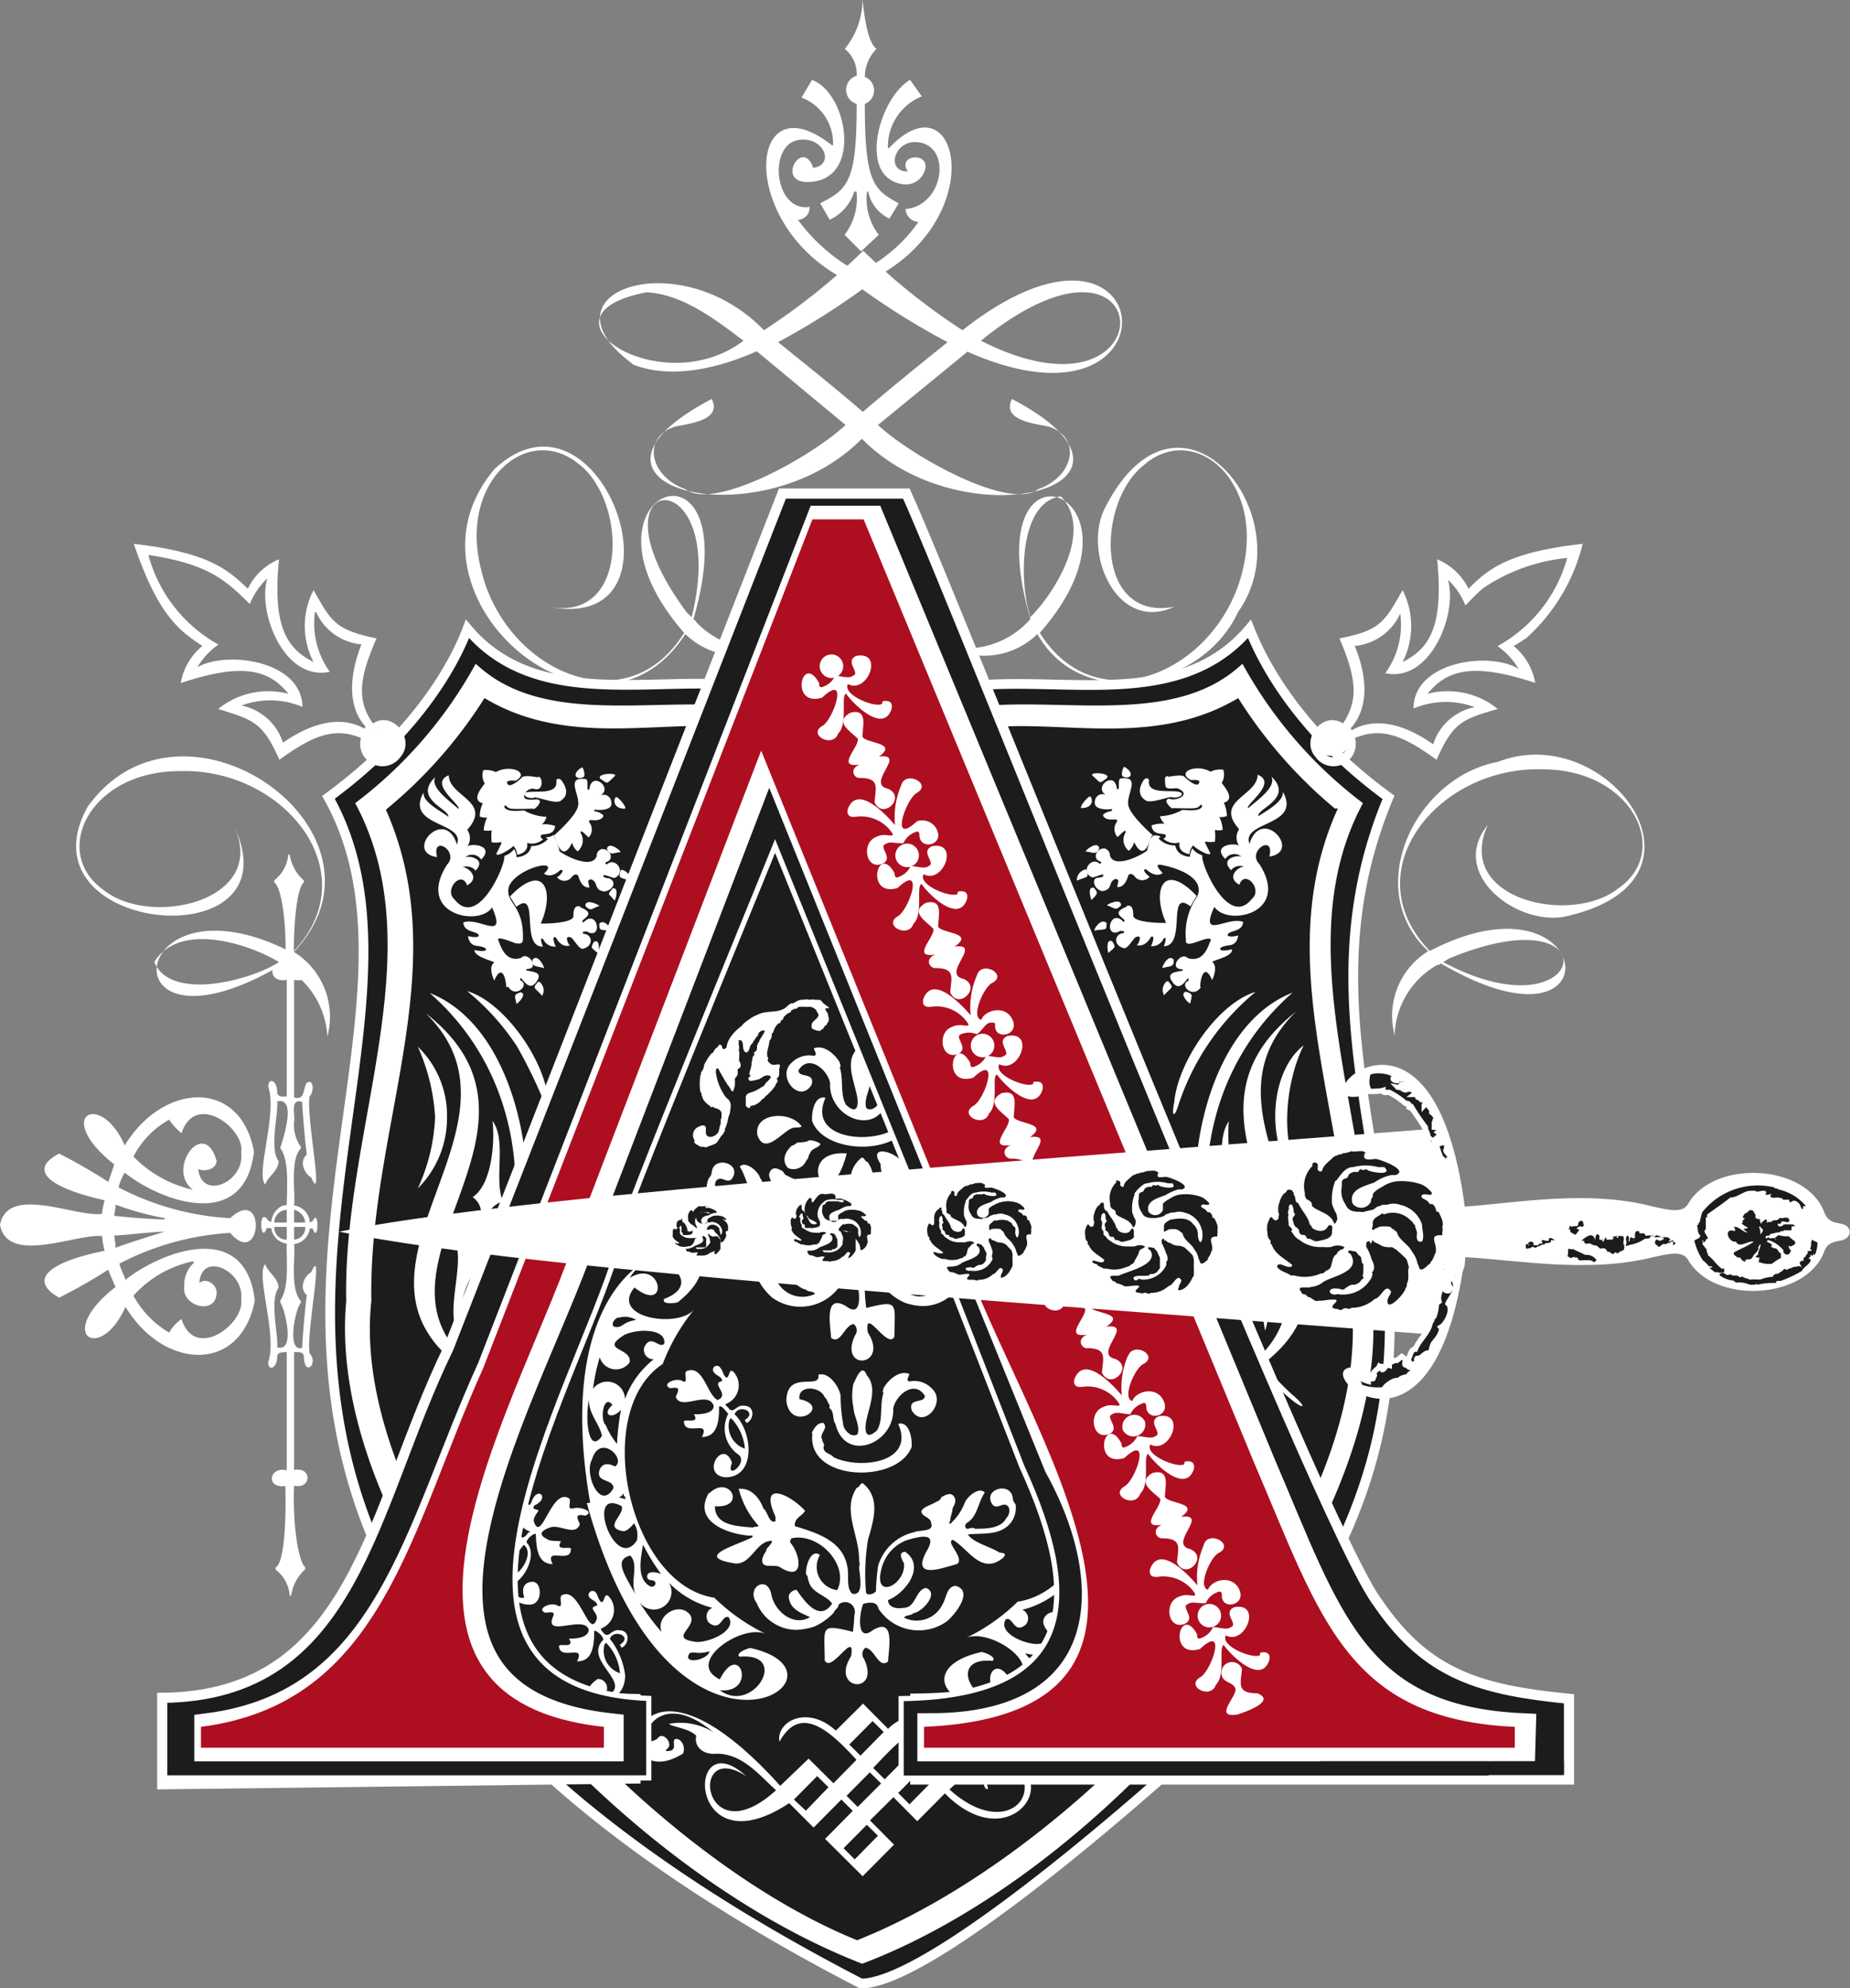 <svg id="Layer_2" data-name="Layer 2" xmlns="http://www.w3.org/2000/svg" xmlns:xlink="http://www.w3.org/1999/xlink" viewBox="0 0 93.16 100.07"><rect x="0" y="0" width="93.16" height="100.07" fill="#808080" stroke="none"/><defs><style>.cls-1,.cls-10,.cls-12,.cls-4,.cls-6,.cls-7,.cls-8,.cls-9{fill:none;}.cls-2{clip-path:url(#clip-path);}.cls-3{fill:#fff;}.cls-4,.cls-7{stroke:#1c1c1c;}.cls-4{stroke-width:0.12px;}.cls-5{fill:#1c1c1c;}.cls-10,.cls-12,.cls-6,.cls-8,.cls-9{stroke:#fff;}.cls-6{stroke-width:0.49px;}.cls-7,.cls-9{stroke-width:0.26px;}.cls-8{stroke-width:0.51px;}.cls-10{stroke-width:1.37px;}.cls-11{fill:#ad0f21;}.cls-12{stroke-width:0.27px;}</style><clipPath id="clip-path" transform="translate(-56.28 -2.69)"><rect class="cls-1" x="-0.22" y="2.69" width="203.07" height="138.73"/></clipPath></defs><g class="cls-2"><path class="cls-3" d="M108.17,33.75c-.55-1.57-.65-5.78,1.53-6.08,1.62,1.66-.18,4.7-1.53,6.08M104,35.22a3.83,3.83,0,0,0,4.52-.62c2.24,4,8.34,2.75,10.11-1.12,3.4-4.77-3-12.67-6.75-5.14-1.06,2.26.68,6.21,3.53,4.89-4.05.75-3.9-5.3-1.52-7.14,2.51-2.18,6,.76,5,5.15-1.11,5.15-7.32,8-10.25,3.3,6.27-7.13-3.41-10.69-.47-.7A4.29,4.29,0,0,1,104,35.22" transform="translate(-56.28 -2.69)"/><path class="cls-3" d="M90.86,33.51c-5.38-7.26,2.27-7.88.25.24l-.25-.24m.48.47-.14-.14c2.92-10-6.74-6.49-.47.7-2.93,4.73-9.14,1.85-10.25-3.3-1.07-4.39,2.44-7.33,5-5.15C87.81,27.93,88,34,83.9,33.23c7.37,1.43,2.65-11.93-2.71-6.94-5.35,6.28,5.13,15.27,9.6,8.31a3.85,3.85,0,0,0,4.53.62,4.22,4.22,0,0,1-4-1.24" transform="translate(-56.28 -2.69)"/><path class="cls-3" d="M99.7,101.26C111.91,97,126.47,79.4,125.12,68.18c.19-8.51-4.39-17.52-.52-25a22.32,22.32,0,0,1-5.82-6.7c-5.57,4.82-16.51-1.92-19.25,6.58-2.71-8.51-13.65-1.75-19.23-6.58a22.32,22.32,0,0,1-5.82,6.7c3.88,7.5-.71,16.46-.52,25C72.77,80.05,87.15,96.59,99.7,101.26" transform="translate(-56.28 -2.69)"/><path class="cls-4" d="M99.7,101.26C111.91,97,126.47,79.4,125.12,68.18c.19-8.51-4.39-17.52-.52-25a22.32,22.32,0,0,1-5.82-6.7c-5.57,4.82-16.51-1.92-19.25,6.58-2.71-8.51-13.65-1.75-19.23-6.58a22.32,22.32,0,0,1-5.82,6.7c3.88,7.5-.71,16.46-.52,25C72.77,80.05,87.15,96.59,99.7,101.26Z" transform="translate(-56.28 -2.69)"/><path class="cls-5" d="M99.7,101.26c13.07-5,26.63-21.94,25.42-33.08.19-8.51-4.39-17.52-.52-25a22.32,22.32,0,0,1-5.82-6.7c-5.57,4.82-16.51-1.92-19.25,6.58-2.71-8.51-13.65-1.75-19.23-6.58a22.32,22.32,0,0,1-5.82,6.7c3.88,7.51-.71,16.46-.52,25-1.11,12,13,28.1,25.74,33.08m-.06,1.26C56.06,80,80.9,57.31,72.82,42.82c5-3.66,6.6-7.42,7-8.48,5.11,6.06,15.27-.64,19.69,6,4.36-6.61,14.58.06,19.69-6,.4,1,2,4.84,7,8.48-6.7,16,9.06,26.9-8.88,47.05,0,0-13.66,12.62-17.74,12.65" transform="translate(-56.28 -2.69)"/><path class="cls-6" d="M99.7,101.26c13.07-5,26.63-21.94,25.42-33.08.19-8.51-4.39-17.52-.52-25a22.32,22.32,0,0,1-5.82-6.7c-5.57,4.82-16.51-1.92-19.25,6.58-2.71-8.51-13.65-1.75-19.23-6.58a22.32,22.32,0,0,1-5.82,6.7c3.88,7.51-.71,16.46-.52,25C72.85,80.17,86.92,96.28,99.7,101.26Zm-.06,1.26C56.06,80,80.9,57.31,72.82,42.82c5-3.66,6.6-7.42,7-8.48,5.11,6.06,15.27-.64,19.69,6,4.36-6.61,14.58.06,19.69-6,.4,1,2,4.84,7,8.48-6.7,16,9.06,26.9-8.88,47.05C117.38,89.87,103.72,102.49,99.64,102.52Z" transform="translate(-56.28 -2.69)"/><path class="cls-5" d="M99.44,100.2c11.81-4.71,26-20.53,24.76-32,.17-8.66-4.24-16.75-.75-24.69A23.67,23.67,0,0,1,118.59,38c-7.32,4.24-15.84-3.11-19,7.53C96.61,34.86,88,42.24,80.72,38a23.58,23.58,0,0,1-4.85,5.48c3.49,8-.92,16-.76,24.69-1.23,11.23,12.9,27.37,24.33,32" transform="translate(-56.28 -2.69)"/><path class="cls-7" d="M99.44,100.2c11.81-4.71,26-20.53,24.76-32,.17-8.66-4.24-16.75-.75-24.69A23.67,23.67,0,0,1,118.59,38c-7.32,4.24-15.84-3.11-19,7.53C96.61,34.86,88,42.24,80.72,38a23.58,23.58,0,0,1-4.85,5.48c3.49,8-.92,16-.76,24.69C73.88,79.39,88,95.53,99.44,100.2Z" transform="translate(-56.28 -2.69)"/><path class="cls-3" d="M99.26,72.31a2.84,2.84,0,0,0,0,1.23c0,.39.34.87.21,1.32-.27.24-.71-.18-.73-.49a8.36,8.36,0,0,1-.13-1.43c-.06-.44-.59-1.23-1.12-1.06.14.8-1.61-.29-1.61,1.33.22,1.63,2.36.25.66-.1-.1-.75,1.07-.64,1.26-.11.13.1.14.25.24.38a.26.26,0,0,1,0,.18c.27.14.14.59.31.79.48,2,3,1,2.91-.78.14-.69,1.09-1.45,1.59-.63,0,.42-.85.06-.66.73.58,1,1.8-.42,1-1.11a1.2,1.2,0,0,0-1.12-.34c-.2-.06,0-.26,0-.38-.52-.21-1.08.32-1.3.72,0,.09-.08.14,0,.24-.21.61,0,1.33-.32,1.87-.64.6-.65-.09-.52-.59.15-.68.53-1.59,0-2.17-.24-.63-.52.12-.66.4" transform="translate(-56.28 -2.69)"/><path class="cls-3" d="M97.19,74.83c-.31,2.44,4.32,2.56,5,.67,0,0,0-.11,0-.15,0-.42-.18-1.14-.68-1,.87,1.92-1.85,2.33-3.24,1.69-.17-.21-.53-.2-.52-.52.09-.13-.07-.26-.07-.38-.17-.33.35-.53.06-.84-.33,0-.45.27-.59.51" transform="translate(-56.28 -2.69)"/><path class="cls-5" d="M94.44,75.75c0,2,1.39-.12,2.2,0,0-.11-.08-.16-.13-.25-.57-.44-1.71-.53-2.07.22" transform="translate(-56.28 -2.69)"/><path class="cls-5" d="M102.71,75.79c.16.09.38,0,.53.11.5.21,1.33,1.35,1.7.33.2-1.17-1.72-1.25-2.23-.44" transform="translate(-56.28 -2.69)"/><path class="cls-5" d="M101.75,76.67c.09.2.48.21.53.48.1.09.07.25.19.34a.69.69,0,0,0,.92.39c.36-.35.15-.85-.2-1.14-.12,0-.19-.14-.31-.14-.14-.16-.39,0-.55-.12a1.08,1.08,0,0,0-.58.19" transform="translate(-56.28 -2.69)"/><path class="cls-5" d="M95.85,77.14a.6.6,0,0,0,.46.79c.73,0,.66-1.13,1.42-1.19a1.32,1.32,0,0,0-1.88.4" transform="translate(-56.28 -2.69)"/><path class="cls-5" d="M97.66,77.57c-.8,1.35,1.07,1.58,1.07.1.67-1-.7-.63-1.07-.1" transform="translate(-56.28 -2.69)"/><path class="cls-5" d="M100.44,77.15l0,0c.9,3.53,2.75-.22,0,0" transform="translate(-56.28 -2.69)"/><path class="cls-3" d="M92,77.85c1-1,1.93.75.28.65,0,1,1.19,1,1.91,1.07.08-.07.21,0,.29-.09a4.3,4.3,0,0,1-1-1.86c.66-.05,1.05.48,1.25,1,.21.14.28.78.6.63,0-.08,0-.17,0-.23-.88-1.92.81-1.07,1.49-.29-.15.27-.57.37-.51.77,1.07.33,2.39.72,2.63,2,.12.44-.08,1.1.26,1.4.63.13.35-1,.34-1.35.06-.12,0-.28,0-.41,0-1.19-.87-2.48-.11-3.58.13,0,.15-.22.3-.22.92.75.53,1.9.26,2.84a10.79,10.79,0,0,0-.1,2.67l.07.08a.49.49,0,0,0,.43-.15,11,11,0,0,1,.11-1.29,2.46,2.46,0,0,1,1.83-1.69c.23-.12,1,0,.84-.44,0-.29-.4-.32-.48-.54s.42-.37.64-.49.29-.12.35-.28c.29-.19.62-.29.71.14a.72.72,0,0,1-.13.38,3.39,3.39,0,0,1-.13.55c.06.09-.13.23,0,.26a2.72,2.72,0,0,0,.74-1.08c.16-.34.74-.79,1-.49-.34.49-.36,1.18-.87,1.51-.16.06-.14.32,0,.31s.24-.09.38,0c.53,0,1.32,0,1.58-.55.16-.12.23-.54,0-.64s-.45.2-.68,0c-.59-.79.91-1.23,1-.35a.44.44,0,0,0,.14.3,1.23,1.23,0,0,1-.29,1h0c-.56.61-1.41.44-2.11.53.24.39,1.1.61,1.56.89.16.07.43,0,.23.27-1.1.91-1.73-.4-2.54-.89-.41.09.58.87.22,1.21-.77.21-2.33.81-1.56-.62.6-1-.29-.78-1-.57a2.05,2.05,0,0,0-1.26,1.43c-.44,1.65,1.25.79,1.13-.27-.11-.2-.31-.56.06-.58,1.06.73,0,2.1-.86,2.43,0,.39.47.45.78.39.63,0,.59-.91,1.13-1,.69.26-.19,1.22-.64,1.27-.12.15-.38.06-.46.23a1.45,1.45,0,0,0,1.94-.69c.19-.31.19-.86.64-.92.94.24,0,1.44-.43,1.79a2.43,2.43,0,0,1-3.44-.63c-.07-.39-.47-.33-.77-.25-.19.42-.38,2,.49,1.32,1.13-.67.79.94.76,1.58-.48.39-.67-.64-1.14-.69a.4.4,0,0,0-.07.56c.87,1.84-1.75,1.59-.65-.14.22-1.4-1,.91-1.33.21,0-1.67-.28-1.86,1.42-1.43a8.15,8.15,0,0,0,.07-.84.49.49,0,0,0-.79-.53c0,.17-.19.24-.24.4a3,3,0,0,1-1,.71,3.55,3.55,0,0,1-.89.16,2.18,2.18,0,0,1-2-1.36c-.56-.77.57-1.46.75-.38.18.82,1.11,1.59,1.94,1.1C96.75,83.91,96,83.72,96,83a.43.43,0,0,1,.4-.29c.37.55,1.15,1.65,1.78.69-.27-.43-1.06-.53-1.18-1.15-.07-.08,0-.23-.12-.3-.07-.36.22-1.35.69-1a1.18,1.18,0,0,0,.87,1.77c.63-1.26-.94-2.91-2.29-2.61a.22.22,0,0,0-.07.22c.53.62.72,2-.5,1.25-.3-.22-1,.14-.91-.44a1.13,1.13,0,0,1,.19-.38c0-.15.13-.22.2-.32s.11-.12.08-.2c-.79,0-1,1.17-1.82,1.14-2.16-.33,0-.89.82-1.31.1-.08,0-.12-.11-.09-1.15-.09-2.89-.73-2.05-2.16" transform="translate(-56.28 -2.69)"/><path class="cls-3" d="M99.47,93.63l1.18-1.18-.57-.56-1.17,1.18Zm2.61-.13,1.17-1.19-.57-.56-1.17,1.18Zm-2.47-2.45,1.17-1.19-.56-.55-1.17,1.18Zm-.29,5.22,1.17-1.19-.56-.55-1.17,1.18Zm-2.46-2.45L98,92.64l-.57-.56-1.17,1.18Zm2.55-2.56c-1.32-1.44-2.82-2.84-3.88-.91-.18-1,1.38-1.89,2.84-.56l1.37-1.36L101,89.7c1.26-1.27,3.45-.63,3.36.77-.94-2.15-2.64-.36-4.11,1.2l.58.57,1.35-1.36,1.26,1.22c1.48-1.92,7.11-5.61,7.5-2.06,0,1.89-3,.74-1.58-.05.11,0,.12,0,.11.08s.09.39.12.23.25-.49.41-.3c1.68.73,0-2.74-2.7-.25.94-.47,2.18-.7,2.17-.37a3.1,3.1,0,0,0-1.31.54c.42,1.23-2.05.75-2.53,1.43l-1.54,1.4c2.21,2,4,1,3.77-.32s-2.22-1.05-1.86.13c.1.27-.08.19-.14.06a1,1,0,0,1,1-1.34c3.09.81.3,5-3,1.67l-1.39,1.4-1.2-1.21-1.18,1.17,1.21,1.22-1.58,1.59-1.89-1.88,1.39-1.41-.57-.57-1.4,1.41-1.23-1.23c-5.18,3.43-5.25-4.19-2.17-1.36-2.93-1.92-2.23,4.1,1.51.71-.8-.7-1.73-1.93-3.13-1.83-.64,0-1-.43-.89-.91-.38-.39-1.21-.44-1.37-.6a3.13,3.13,0,0,1,2.23.42c-3.13-2.62-4.11,1.19-2.81.32.26-.42.85.29.47.53-.07.07-.06.09,0,.1.57,0,.26-.41.39-.59.29-.12.59.35.42.72-3.93,2.4-2.94-7.07,4.9,1.62L97,91.2l1.25,1.24Z" transform="translate(-56.28 -2.69)"/><path class="cls-3" d="M119.11,65a1,1,0,0,0,.87.39c-.3,1.11.47,3.13,0,4.27-.15-1-.41-3.1-1.73-3.67a1.33,1.33,0,0,0,.56-.86.72.72,0,0,1-.43-1.35,1.17,1.17,0,0,0-.74-.6c.47-1.16-.2-3,.52-4.06-.09,1,0,3.19,1,3.84a1,1,0,0,0-.43.74.72.72,0,0,1,.34,1.3M121.8,62c.08.21.17.39.13.43-1.93-1.54-1.89-5.67,0-7.13-.86,1.7-1.28,4.8-.13,6.7m-.31,11c.58.52.45.63-.13.17a13.12,13.12,0,0,1-1.73-1.68c-5.1,2.25-6.34-5.77-4.06-8.3-1.89,2.77-.76,10.16,3.8,8-4.61-4.27-3.66-16.36,2-18.54-5.14,4.48-5.71,12.23-1.68,18.33,5-4.91-5.36-11.7,1.86-17.38-5.78,5.62,4.95,12.71-1.65,17.72a12.14,12.14,0,0,0,1.6,1.69m-5.88-14.7c-.2.66-.36.58-.21-.13.16-2,2.18-5,4.1-5.57a12.38,12.38,0,0,0-3.89,5.7" transform="translate(-56.28 -2.69)"/><path class="cls-3" d="M79.9,64.2a.66.66,0,0,1,.61-.52,1,1,0,0,0-.43-.74c1-.65,1.12-2.88,1-3.84.73,1,.06,2.9.52,4.06a1.16,1.16,0,0,0-.73.61.72.72,0,0,1-.43,1.34A1.33,1.33,0,0,0,81,66c-1.32.57-1.58,2.62-1.73,3.67-.47-1.14.3-3.16,0-4.27a1,1,0,0,0,.86-.39.69.69,0,0,1-.26-.78m-1.68-5.32a10,10,0,0,0-.87-3.54,4.8,4.8,0,0,1,1.47,3.54,5,5,0,0,1-1.47,3.59,9.43,9.43,0,0,0,.87-3.59m1.17,12.49c-6.6-5,4.12-12.11-1.65-17.72C85,59.36,74.58,66.09,79.6,71c4-6.1,3.46-13.85-1.68-18.33,5.65,2.18,6.59,14.28,2,18.54,4.56,2.17,5.7-5.22,3.81-8,2.28,2.53,1,10.55-4.06,8.3-2.76,2.84-2.66,2.26-.26-.18m2.89-16a12.25,12.25,0,0,0-2.5-2.76c2,.58,4.32,4,4.1,6.14a24.5,24.5,0,0,0-1.6-3.38" transform="translate(-56.28 -2.69)"/><path class="cls-5" d="M87.34,63.16,103.08,62,95.22,43,87.81,62Zm47.95,29.09H102.37V88.18c9.18-.1,10.44-4.48,6.74-11.65l-4.85-11.61L86.63,65c-2.43,7.48-12.48,23,1.65,23.2v4l-23.83.29V88.14c9.75-.09,10.47-9.49,14.42-17.61l16.81-43h6.24c2.57,5.63,20.78,52.07,23.78,55.88,2.47,3.6,5.18,4.34,9.59,4.78Z" transform="translate(-56.28 -2.69)"/><path class="cls-8" d="M87.34,63.16,103.08,62,95.22,43,87.81,62Zm47.95,29.09H102.37V88.18c9.18-.1,10.44-4.48,6.74-11.65l-4.85-11.61L86.63,65c-2.43,7.48-12.48,23,1.65,23.2v4l-23.83.29V88.14c9.75-.09,10.47-9.49,14.42-17.61l16.81-43h6.24c2.57,5.63,20.78,52.07,23.78,55.88,2.47,3.6,5.18,4.34,9.59,4.78Z" transform="translate(-56.28 -2.69)"/><path class="cls-3" d="M110.75,84.06c0,3.62-7,4.31-8.59,5.28-.74,1.94,8.32-.51,7.29-.8a33.13,33.13,0,0,0,2-4.34Z" transform="translate(-56.28 -2.69)"/><path class="cls-3" d="M82.66,80.44A2.56,2.56,0,0,0,82,82c.45,0,1.17-1.09.7-1.52m.25-.64s0-.06,0-.08c-.68-.22-1.06-1.34-.25-1.66.06,0,.16.56.33.22.28-.9,1-.25.16.14-.15.22.11.17.21.25-.08.16-.25.3-.24.54.38,1.2.89-1.73,1.79-1.14.11.17-.16.59.21.49s1.09.18.59.37c-.53-.1-.42.08-.27.43-.22.63-1,0-1.48.16s-.61.37-.19.58c.19.15.56.08.72.13-.33.53.5.21.5.38,0,.78-1.36-.14-.92.76-.83,0-.82-1-.85-1.52-.12-.06-.61.38-.41.49.44.59-.1,1.62-.58,1.94s.15.94.41.76c-.11-.31-.11-.75.4-.78s.55,1.15-.13,1.15c-1.58,0-1.38-2.32-.48-3.18-.21-.53-1.18-.11-.5.3l-.1.15c-.77-.47.13-1.23.64-.69C82.66,80.16,82.81,79.91,82.91,79.8Z" transform="translate(-56.28 -2.69)"/><path class="cls-3" d="M86.71,85.5a1.19,1.19,0,0,0,.79,1.4,2.47,2.47,0,0,0-.69-1.52s-.06,0-.1.12m0-.58c.26.2.36-.24.75-.18.56,0,.52.68.13.88l-.1-.15c.68-.41-.29-.83-.5-.3A3.72,3.72,0,0,1,87.76,87c0,2-3,1.28-1.38.19a.46.46,0,0,1,.42.67c-.07.09,0,.17.09.15,1.24-.62-1.18-1.71-.28-2.74.19-.11-.29-.55-.41-.5,0,.52,0,1.56-.86,1.53.45-.9-.87,0-.91-.76,0-.17.83.15.5-.38.25,0,.95,0,1-.43-.19-.8-2.28.43-1.8-.68.13-.29-.17-.21-.38-.19-.5-.19.26-.56.59-.37s.1-.32.2-.49c.91-.59,1.42,2.34,1.8,1.14,0-.37-.48-.52,0-.64.06-.2-.28-.27-.38-.42a.2.2,0,1,1,.32-.24c.09.08.16.46.3.48s.12-.5.35-.29a1,1,0,0,1-.38,1.62C86.5,84.72,86.68,84.87,86.71,84.92Z" transform="translate(-56.28 -2.69)"/><path class="cls-3" d="M93,74.2a1.2,1.2,0,0,0,.79,1.4,2.52,2.52,0,0,0-.69-1.53s-.07,0-.1.13m0-.59c.26.21.36-.23.75-.17.55,0,.52.68.13.87l-.1-.15c.68-.41-.3-.83-.51-.29.92.85,1.11,3.19-.48,3.17-1.26-.15-.09-2,.35-.73-.35.93.83,0,.34-.4a1.6,1.6,0,0,1-.53-2.06c-.07-.08-.32-.45-.46-.37,0,.52,0,1.54-.86,1.53.44-.91-.87,0-.91-.77,0-.17.83.15.5-.37.25,0,1,0,1-.43-.29-.8-1.66.28-1.91-.45.15-.35.26-.52-.27-.43-.5-.19.26-.56.59-.37s.09-.32.2-.48c.86-.4,1.06,1.21,1.59,1.44.65-.27-.38-.85.21-.94.06-.21-.28-.28-.38-.43a.2.2,0,1,1,.31-.24c.1.08.17.46.31.48s.12-.5.34-.29a1,1,0,0,1-.38,1.62C92.77,73.41,93,73.56,93,73.61Z" transform="translate(-56.28 -2.69)"/><path class="cls-5" d="M107.55,74.73" transform="translate(-56.28 -2.69)"/><path class="cls-5" d="M89,75.56" transform="translate(-56.28 -2.69)"/><path class="cls-3" d="M100.1,55.91a2.66,2.66,0,0,1,0,1.22c0,.4-.33.87-.2,1.32.27.25.71-.18.73-.49l0,0c.12-.5,0-.89.1-1.4s.58-1.24,1.12-1.06c-.15.79,1.61-.3,1.6,1.33-.21,1.62-2.36.25-.65-.11.1-.75-1.08-.63-1.26-.1-.14.09-.15.25-.24.37a.24.24,0,0,0,0,.19c-.27.14-.14.59-.31.79-.48,2-3,1-2.91-.78-.14-.69-1.09-1.46-1.59-.63,0,.41.84.06.66.72-.59,1-1.8-.41-1-1.11a1.25,1.25,0,0,1,1.12-.34c.2-.06,0-.25,0-.38.51-.2,1.08.32,1.3.72,0,.1.08.14,0,.25.2.61,0,1.32.31,1.87.63.6.66-.09.52-.6-.15-.67-.53-1.59,0-2.16.25-.63.51.11.66.4" transform="translate(-56.28 -2.69)"/><path class="cls-3" d="M102.17,58.42c.31,2.45-4.32,2.57-5,.68,0-.05,0-.12,0-.16,0-.42.18-1.13.68-1-.87,1.93,1.85,2.33,3.24,1.7.17-.21.52-.21.52-.53-.09-.13.07-.25.07-.37.16-.34-.35-.54-.06-.84.33,0,.45.27.59.5" transform="translate(-56.28 -2.69)"/><path class="cls-3" d="M104.91,59.34c0,2-1.38-.12-2.19,0,0-.12.08-.16.13-.26.57-.43,1.71-.52,2.06.22" transform="translate(-56.28 -2.69)"/><path class="cls-3" d="M96.65,59.39c-.16.09-.38,0-.53.1-.5.22-1.34,1.36-1.7.33-.2-1.16,1.72-1.24,2.23-.43" transform="translate(-56.28 -2.69)"/><path class="cls-3" d="M97.6,60.26c-.08.21-.46.21-.53.48-.09.09-.06.26-.18.34a.7.7,0,0,1-.92.4c-.36-.36-.15-.85.2-1.14.12,0,.19-.14.31-.15s.39,0,.55-.11a1,1,0,0,1,.57.18" transform="translate(-56.28 -2.69)"/><path class="cls-3" d="M103.51,60.73a.61.61,0,0,1-.46.8c-.73,0-.66-1.14-1.42-1.19a1.32,1.32,0,0,1,1.88.39" transform="translate(-56.28 -2.69)"/><path class="cls-3" d="M101.7,61.16c.79,1.36-1.07,1.58-1.08.11-.65-1,.71-.63,1.08-.11" transform="translate(-56.28 -2.69)"/><path class="cls-3" d="M98.92,60.74l0,0c-.91,3.53-2.75-.22,0,0" transform="translate(-56.28 -2.69)"/><path class="cls-3" d="M107.4,61.44c-1-1-1.93.75-.28.66,0,.95-1.19,1-1.91,1.06-.08-.07-.21,0-.29-.08a4.36,4.36,0,0,0,1-1.86c-.66,0-1.05.47-1.25,1-.21.15-.29.79-.6.63,0-.07,0-.16,0-.22.87-1.92-.82-1.08-1.5-.29.16.26.58.36.52.77-1.08.32-2.41.74-2.63,2a8.43,8.43,0,0,0-.08,1.24c0,.06-.14.09-.18.16-.63.13-.35-1-.34-1.36-.06-.12,0-.28,0-.41,0-1.18.87-2.48.11-3.57-.13,0-.15-.22-.3-.22-.93.75-.53,1.9-.26,2.84a11.19,11.19,0,0,1,.11,2.66l-.08.08a.45.45,0,0,1-.43-.14,11,11,0,0,0-.11-1.29,2.45,2.45,0,0,0-1.83-1.7c-.23-.12-1,0-.84-.43,0-.29.4-.33.48-.55s-.42-.37-.64-.48-.29-.13-.35-.28c-.29-.2-.62-.29-.71.14a.69.69,0,0,0,.13.37,3.16,3.16,0,0,0,.13.55c-.06.1.13.23,0,.26a2.18,2.18,0,0,1-.62-.82c0-.1-.11-.16-.12-.26-.16-.34-.74-.79-1-.49.34.49.36,1.19.87,1.52a.16.16,0,0,1,0,.31c-.14.1-.24-.1-.38,0-.53,0-1.32,0-1.58-.55-.16-.13-.24-.54,0-.65s.45.2.68,0c.59-.79-.9-1.23-1-.36a.45.45,0,0,1-.14.3A1.25,1.25,0,0,0,92,63.09h0c.55.61,1.4.45,2.11.54-.24.38-1.1.6-1.57.89-.16.06-.43,0-.22.27,1.1.91,1.72-.41,2.54-.89.42.08-.59.86-.22,1.2.79.22,2.33.81,1.56-.62-.6-1,.29-.77,1-.56a2.05,2.05,0,0,1,1.26,1.43c.44,1.64-1.25.78-1.13-.27.11-.2.31-.57-.06-.58-1.06.73-.06,2.1.86,2.42,0,.39-.47.45-.78.39-.63,0-.59-.91-1.13-1-.69.26.18,1.22.64,1.28.12.15.38.06.46.22a1.44,1.44,0,0,1-1.94-.69c-.19-.3-.19-.86-.64-.91-.94.23,0,1.44.43,1.79a2.42,2.42,0,0,0,3.44-.64c.07-.39.47-.32.77-.25.19.42.38,2-.49,1.32-1.13-.66-.79.94-.76,1.59.48.38.67-.65,1.14-.69a.4.4,0,0,1,.07.56c-.87,1.84,1.75,1.59.64-.14-.2-1.4,1,.91,1.34.21,0-1.67.28-1.87-1.42-1.44a7.93,7.93,0,0,1-.07-.84c-.14-.51.36-.81.79-.53,0,.18.19.24.24.4a2.87,2.87,0,0,0,1,.71,2.79,2.79,0,0,0,.89.16,2.15,2.15,0,0,0,2-1.36c.55-.76-.57-1.45-.75-.37-.18.81-1.11,1.58-1.94,1.1.45-.34,1.23-.52,1.22-1.26a.44.44,0,0,0-.4-.3c-.37.55-1.15,1.65-1.78.7.26-.44,1.07-.54,1.18-1.15.07-.08.05-.23.12-.3.06-.37-.22-1.35-.69-1a1.18,1.18,0,0,1-.87,1.77c-.63-1.25.93-2.9,2.29-2.61a.24.24,0,0,1,.07.23c-.53.61-.72,2,.5,1.25.3-.22,1,.13.91-.45-.07-.12-.08-.26-.19-.37s-.13-.22-.2-.33-.11-.12-.08-.2c.79,0,1,1.17,1.82,1.15,2.16-.34-.06-.89-.82-1.31-.1-.09,0-.12.11-.09,1.15-.09,2.89-.73,2.05-2.17" transform="translate(-56.28 -2.69)"/><path class="cls-3" d="M113.72,79.37c-4.43,14.28-13.91,7.77-8,6.46.52.14.7.36.53.45-2.53-.23-.63,2.92,1,1.68-1.9.18-1-2.55,0-.55,1.78-.84-1.09-2.8-2.31-2.29a9.84,9.84,0,0,0,2.59-1.82c4.3-.64,6.23-9.37,2.6-11.76a10.13,10.13,0,0,0-1.58-2.74c.88,1,4.31.41,3-1.11-1.73,1.4-1.41-1.46.23-.49-1-1.83-4,.22-1.65,1.08.12.15-.13.28-.66.19-5.08-3.68,7.53-5.89,4.19,10.9m-1.11-3.47a1.18,1.18,0,0,0-.24.86c.2-.12.55-.24.69-.13.83.6-.47.71-.48,1.16,1.3,1.65,1.73-2.93,0-1.89m.62-.55c.9.19.64-.86.58-2,.09.82-.8,1.35-.58,2M113,73.52a.17.17,0,0,0-.31.1c0,.2.38.15.24.43s-.53,0-.68-.2a11.93,11.93,0,0,1,.2,1.73c.37-.56,1-1.4.55-2.06m.44-2.3a.85.85,0,0,1-1.65.15c-.11-.75,1.58-.57.26-1.38-.62-.31-2.08-.33-2,.44.24.31.65-.52,1,.17a.47.47,0,0,1-.46.62,4.6,4.6,0,0,1,1.44,2,.89.89,0,0,1,1.77-.17,10.52,10.52,0,0,0-.38-1.88m-1.8-1.91c.67.12.65.3,1,.36.63-.38-.67-.71-1-.36m.58,9a1,1,0,0,1,.31-.1.9.9,0,0,1-.24-.21c0,.09,0,.22-.07.31m.59,2.09c.67-.43.75-2.54-.37-1.75-.25.41.63.6.3,1.06s-.58.24-.83-.11c-.7.12,0,1.86.9.8m-1,.89c-.16.55.15,1.28-.19,1.92.66-.87,1.15-2.52.19-1.92m-.41.46a3.85,3.85,0,0,0-.11-1.17,11.14,11.14,0,0,1-.91,1.48c.62-.29,1,.2.3.4.14.7.85-.32.72-.71m.09,1.66a.89.89,0,0,1-1.53-.9,4.65,4.65,0,0,1-2.18,1.25.47.47,0,0,1,.17.75c-.6.49-.63-.43-1-.27-.42.66.91,1.26,1.61,1.24,1.53-.18-.08-.72.35-1.36s1.74.06,1.43.83a11.17,11.17,0,0,0,1.13-1.54m-2.87,3c.23.09.64-.22.33-.37s-.38.08-1-.09a1,1,0,0,0,.7.46" transform="translate(-56.28 -2.69)"/><path class="cls-3" d="M86,78.32c-2.7-15.5,9.27-13.95,4.4-10.08-.53.1-.79,0-.67-.18C92.06,67.2,89,65.14,88,67c1.64-1,2,1.88.23.49-1.26,1.51,2.17,2.08,3,1.11a10,10,0,0,0-1.58,2.74c-3.63,2.39-1.7,11.12,2.6,11.76a9.84,9.84,0,0,0,2.59,1.82c-1.22-.52-4.09,1.45-2.31,2.29,1-2,1.89.72,0,.55,1.66,1.24,3.56-1.91,1-1.69-.16-.08,0-.3.53-.44,6,1.33-4,8.06-8.23-7.29m.26-2.19c-.41.68.4,2.62,1.08,1.44,0-.48-.83-.27-.72-.84.09-.4.43-.46.8-.25.59-.4-.77-1.69-1.16-.35m.5-1.19c-.09-.58-.68-1.1-.65-1.83-.22,1.06,0,2.77.65,1.83m.17-.6a3.93,3.93,0,0,0,.59,1,13.16,13.16,0,0,1,.2-1.72c-.44.52-1,.26-.43-.24-.43-.57-.64.65-.36,1m-.77-1.47a.89.89,0,0,1,1.76.17,4.57,4.57,0,0,1,1.45-2,.47.47,0,0,1-.47-.62c.34-.69.75.13,1-.17.1-.77-1.36-.75-2-.44-1.31.81.37.62.26,1.38A.85.85,0,0,1,86.48,71a9.86,9.86,0,0,0-.37,1.87M87.45,69c-.25,0-.49.47-.14.48s.31-.24,1-.36a1.05,1.05,0,0,0-.83-.12m.21,9s0-.11,0-.15a.76.76,0,0,1-.24.21,1.07,1.07,0,0,1,.31.09s0-.1,0-.15m.59,2.22a1.16,1.16,0,0,0-.14-.87c-.13.18-.4.44-.57.4-1-.19.13-.84-.06-1.26-1.87-1-.33,3.4.77,1.73m-.33.76c-.89.21-.22,1.06.33,2.08-.43-.7.15-1.57-.33-2.08m1,1.55c.15.06.32-.06.25-.22s-.41,0-.4-.29.49-.21.7-.11a11.14,11.14,0,0,1-.91-1.48c-.1.66-.36,1.7.36,2.1m.57,2.27c-.3-.77.87-1.54,1.44-.84.42.64-1.19,1.19.35,1.37.69,0,2-.58,1.6-1.24-.36-.17-.38.75-1,.27a.47.47,0,0,1,.17-.75,4.63,4.63,0,0,1-2.18-1.26.89.89,0,0,1-1.53.91,11.17,11.17,0,0,0,1.13,1.54m2.44,1c-.65.17-.71,0-1,.09-.41.6.91.36,1-.09" transform="translate(-56.28 -2.69)"/><path class="cls-5" d="M87.09,65.92l17.08,1.19L95.31,45.27C94.14,48.18,87.89,63.28,87.09,65.92ZM67.64,89.37c8.71-2,9.7-10.62,13.25-18.84l16.36-42,3.25-.11,19.17,47.07c3.07,7.31,3.86,12.41,11.63,13.57,0,.52.08,2.61.07,3.12H101.66v-4c8.82-.12,9.14-5,6.09-11.65L103.6,65.9l-16.26-.23c-2.15,7.09-11.23,22,1.61,22.5l0,4H64.64" transform="translate(-56.28 -2.69)"/><path class="cls-9" d="M87.09,65.92l17.08,1.19L95.31,45.27C94.14,48.18,87.89,63.28,87.09,65.92ZM67.64,89.37c8.71-2,9.7-10.62,13.25-18.84l16.36-42,3.25-.11,19.17,47.07c3.07,7.31,3.86,12.41,11.63,13.57,0,.52.08,2.61.07,3.12H101.66v-4c8.82-.12,9.14-5,6.09-11.65L103.6,65.9l-16.26-.23c-2.15,7.09-11.23,22,1.61,22.5l0,4H64.64" transform="translate(-56.28 -2.69)"/><path class="cls-3" d="M104.47,63.93,95,40.47,86,63.93Zm28.44,26.72H103.16V89.6c8.76,0,10-6.58,6.38-13.13l-4.78-11.76-18.9-.44C83.45,72.16,73.09,88.06,87,89.6v1.05H66.75V89.6C75.9,88.42,77.26,79.72,81,71.53l16.57-42.7h2.58l19.7,47.59c3.3,7.69,4.63,12.8,13.09,13.18Z" transform="translate(-56.28 -2.69)"/><path class="cls-10" d="M104.47,63.93,95,40.47,86,63.93Zm28.44,26.72H103.16V89.6c8.76,0,10-6.58,6.38-13.13l-4.78-11.76-18.9-.44C83.45,72.16,73.09,88.06,87,89.6v1.05H66.75V89.6C75.9,88.42,77.26,79.72,81,71.53l16.57-42.7h2.58l19.7,47.59c3.3,7.69,4.63,12.8,13.09,13.18Z" transform="translate(-56.28 -2.69)"/><path class="cls-3" d="M88.85,17.4c1.81.11,3.42,1.34,4.87,2.44-4.18,3.16-10.9-1.31-4.87-2.44m10.83-.17A35.81,35.81,0,0,0,104,19.91c-1.65,1.32-3.26,2.64-4.27,3.51h0c-1-.87-2.62-2.19-4.27-3.51a36.64,36.64,0,0,0,4.27-2.68m6.18,2.42c8.9-7,9.25,5-.23.19ZM88.06,21c2,.82,4.4.22,6.33-.63l4.47,3.71c-1.78,1.65-6.64,4.32-8.06,3.23-1.84-.65-2.19-2.63-.52-3.15.68-.15,2.38-.31,1.84-1.39-8.37,4.38,2.41,7.23,7.56,2,5.17,5.26,15.92,2.39,7.56-2-.54,1.08,1.15,1.24,1.84,1.39,1.67.52,1.32,2.5-.52,3.15-1.41,1.09-6.28-1.58-8.07-3.23L105,20.39c11,4.88,9.81-9-.25-1.08a31.94,31.94,0,0,1-5-4,32.41,32.41,0,0,1-5,4c-4.3-4.45-11.54-1.9-6.59,1.71" transform="translate(-56.28 -2.69)"/><path class="cls-3" d="M115.13,41.78c.05,0,.66-.13.79,0s.61.55.73.34-.21-.17-.41-.17c-.75-.42.3-.83,1-.42a1.08,1.08,0,0,1,.64-.1.78.78,0,0,1-.08.66c.17.24.69.83.11,1a1.72,1.72,0,0,1,.15.67.86.86,0,0,1-.38.05,1.59,1.59,0,0,1,.17.65.88.88,0,0,1-.39,0,2.81,2.81,0,0,1,0,.59c-.54.11-.67-.3-.23.59-.07.19-.87-.34-.86-.41a.69.69,0,0,0-.19.45s-.61-.07-.5-.59a.87.87,0,0,1-.82-.19s.16-.06.12-.18-.68.05-.71-.49a1.55,1.55,0,0,1,.66-.08.82.82,0,0,1-.24-.38,2.49,2.49,0,0,0,1.13-.32c.14,0,.9.12,1-.19-.09-.18-.09.07-.35.1s-.86,0-1.13,0c0,.12-.61-.45-.15-.47.21.14,1.15-.18.42-.51-.07-.07-.62.1-.64-.13s-.08-.47.09-.5" transform="translate(-56.28 -2.69)"/><path class="cls-3" d="M115.75,42.57c.2.21-.37.31-.45.24s-1.17.39-1.37.13c0,0-.53-.29-.05-1,0,0,.16-.18.26,0-.15.84,1.33.43,1.61.65" transform="translate(-56.28 -2.69)"/><path class="cls-3" d="M114.28,44.75c-.14.4-.41,1.3-.89.32a.8.8,0,0,1-.27.44.71.71,0,0,1-.15-.94c0-.25-.42.33-.43.23a.6.6,0,0,1,0-.77s0-.09-.07-.1-.56.09-.65-.22c0,0,.08-.14.41-.2.07,0,.06-.12,0-.1s-.78.07-.82-.28.29-.59.6-.41c-.74-.38.41-1.3.51-.34.2.2,0-.49.2-.51,1.07-.14.22.84.39,1.4s1.25,1.48,1.24,1.48" transform="translate(-56.28 -2.69)"/><path class="cls-3" d="M111.19,42.78c.17.2.07.58-.44.58-.19,0,.36-.66.44-.58" transform="translate(-56.28 -2.69)"/><path class="cls-3" d="M112,41.87c-.38.27-.26.26-.7-.14-.24-.2,1-.16.7.14" transform="translate(-56.28 -2.69)"/><path class="cls-3" d="M112.82,41.77c.36.17.65-.14.08-.49-.07,0-.19.41-.08.49" transform="translate(-56.28 -2.69)"/><path class="cls-3" d="M116.72,52.35c0-.4.21-1.24.6-.33,0,0,.33-.68,0-.92.12-.1,1.05-.28,1-.63,0,0-.7.17-.58-.07,0,0,.07-.09.47-.14s.42-.49.42-.49-.41.12-.53,0c0-.28.74-.13.78-.68-.78-.31-2.23.95-1.45-.76.66,1,3.86.34,2.27-2.15-.66-.66.79-1.56.5-.38,1.68-.25-.4-2.58-1-.64-.44-1.15,2.65-.88,1.68-2.62.07.52-1,1.05-1.23,1.23-.11-.38,1.81-.89.65-2,.29.55-.84,1.29-1.17,1.6-.17-.17,1.52-1.28.48-1.69,0,1.07-2.22,1.31-.93,2.74a.75.75,0,0,0,0,.85c-.14-.19-1.42-.07-.7.65a.55.55,0,0,1,.83-.1c-.17-.13-1.14.07-.53.67,0,0,.17-.33.72-.18-.2-.11-1.08.48-.31.91.27-.8,1.2.23.63.71-1.21,1.53-2.63-1.88-2.49-2.19a1,1,0,0,1-.51-.35,1,1,0,0,0-.12.42s-.63,0-.74-.57a1.12,1.12,0,0,1-.84-.35l.11-.09c-.51-.22-.52.13-.68.65.22,0-1.64,1.11-1.88.29a.35.35,0,0,0-.28-.35c-.43,0-.59.52-.24.64.19.08,0,.15,0,.13-.4-.39-1,.4-.39.68.06.06.55-.2.57-.12s0,.12-.29.15-.2.57.24.67c.57-.08.28-.46.66-.61.25,0,.12.19.1.4,0,0,.37.1.56-.59,0,0,.13-.2.36.11a.48.48,0,0,0,.73-.06c0,.1-.52-.4-.18-.34,0,0,.43.45.82.18,0,0-.46-.45-.14-.42.11,0,2.36.42,1.89,1.58A3.27,3.27,0,0,0,116,50c-.07.55,1.15-.31,1.26,0-.09.08-.27,1.19-1.17.91-.33-.36-1,.55-.28.56.25.17-.9,0-.53.58.48.81.89-.51.85,0-.51.2.23.94.62.32" transform="translate(-56.28 -2.69)"/><path class="cls-3" d="M113,48.29c.38-.13.33.4.35.43-.12.43,1.57.43,1.65.42-.73-1.63-.16-3.14,1.54-1.36,0,0-.27.45-.31.53-1.22-.94-.17,2-1.35,2,0,.06.22-.55,0-.39a.65.65,0,0,1-.65.39c0,.07.29-.63,0-.46,0,0-.25.54-.73.4.06.08.37-.56,0-.4-.13,0-.44.67-.66.55-.52-.15-.42-.73,0-.74.18-.13-.2-.15-.24-.07-.75.28-.41-1.22.26-.5.29-.14-.82-.4.17-.77" transform="translate(-56.28 -2.69)"/><path class="cls-3" d="M112.73,48.26c-.29.3-.34.11-.69,0-.14,0,.72-.44.69,0" transform="translate(-56.28 -2.69)"/><path class="cls-3" d="M112,49.14c0,.42,0,.28-.6.38-.08,0,.3-.66.6-.38" transform="translate(-56.28 -2.69)"/><path class="cls-3" d="M112.28,50.06c.24.34.11.32-.19.59,0,.08-.17-.76.19-.59" transform="translate(-56.28 -2.69)"/><path class="cls-3" d="M115.39,51c0,.4-.19.29-.56.41-.11.06.29-.79.56-.41" transform="translate(-56.28 -2.69)"/><path class="cls-3" d="M115.13,52.11c.29.31.14.25-.23.67a.56.56,0,0,1,.13-.7s.06,0,.1,0" transform="translate(-56.28 -2.69)"/><path class="cls-3" d="M116,52.6c.4.12.29.19.22.58,0,.1-.61-.48-.22-.58" transform="translate(-56.28 -2.69)"/><path class="cls-3" d="M111.64,45.39c-.19.36-.29.19-.67.16-.13,0,.59-.61.67-.16" transform="translate(-56.28 -2.69)"/><path class="cls-3" d="M111,46.5c.13.41,0,.29-.49.51,0,0-.07-.38.42-.57,0,0,.06,0,.07.06" transform="translate(-56.28 -2.69)"/><path class="cls-3" d="M111.36,47.37c.27.28.15.34-.11.61,0,.08-.27-.7.11-.61" transform="translate(-56.28 -2.69)"/><path class="cls-3" d="M83.35,41.81s-.66-.13-.78,0-.61.55-.73.34.21-.17.41-.17c.75-.41-.3-.84-1-.43a1.16,1.16,0,0,0-.63-.1.78.78,0,0,0,.07.67c-.17.24-.69.83-.1,1a1.54,1.54,0,0,0-.15.67,1,1,0,0,0,.37.05,1.57,1.57,0,0,0-.17.64.94.94,0,0,0,.4,0,2.34,2.34,0,0,0,0,.6c.54.11.66-.3.23.59.07.18.87-.35.86-.41a.69.69,0,0,1,.19.45s.61-.08.5-.6a.83.83,0,0,0,.81-.18s-.16-.06-.11-.19.67.06.71-.48a1.55,1.55,0,0,0-.66-.08.76.76,0,0,0,.23-.38,2.53,2.53,0,0,1-1.13-.32c-.14,0-.9.12-1-.19.09-.18.09.07.35.1s.86,0,1.12,0c0,.12.62-.45.15-.47,0,0-.45.06-.58-.05s.11-.58.51-.47.41-.52.2-.62" transform="translate(-56.28 -2.69)"/><path class="cls-3" d="M82.74,42.59c-.2.22.36.32.44.24s1.18.4,1.37.13c0,0,.54-.28,0-1,0,0-.16-.17-.26,0,.15.85-1.33.44-1.6.65" transform="translate(-56.28 -2.69)"/><path class="cls-3" d="M84.2,44.78c.14.4.42,1.3.89.32a.78.78,0,0,0,.28.44.73.73,0,0,0,.14-.95c0-.24.44.34.43.23a.58.58,0,0,0,0-.76s0-.1.07-.1.56.09.66-.22a.65.65,0,0,0-.41-.21c-.07,0-.07-.11,0-.09s.78.07.81-.28-.29-.59-.6-.41c.75-.38-.41-1.3-.51-.34-.2.19,0-.49-.19-.51-1.07-.14-.22.84-.39,1.4s-1.25,1.48-1.25,1.48" transform="translate(-56.28 -2.69)"/><path class="cls-3" d="M87.29,42.81c-.16.2-.06.58.44.58.19,0-.35-.66-.44-.58" transform="translate(-56.28 -2.69)"/><path class="cls-3" d="M86.53,41.9c.39.26.27.25.7-.14.24-.2-1-.16-.7.14" transform="translate(-56.28 -2.69)"/><path class="cls-3" d="M85.67,41.8c-.36.17-.66-.14-.09-.49.08,0,.19.41.09.49" transform="translate(-56.28 -2.69)"/><path class="cls-3" d="M81.77,52.38c0-.4-.21-1.24-.6-.34,0,0-.34-.67,0-.91-.13-.1-1-.28-1-.63-.06,0,.7.16.57-.07,0,0-.07-.09-.47-.14s-.42-.49-.42-.49.41.12.54,0c0-.28-.74-.13-.78-.68.77-.31,2.22,1,1.45-.76-.66,1-3.86.34-2.27-2.15.65-.66-.79-1.56-.5-.38-1.69-.25.39-2.58,1-.64.45-1.15-2.65-.88-1.68-2.62-.07.52,1,1,1.24,1.23.11-.38-1.81-.9-.65-2-.29.55.84,1.28,1.16,1.6.18-.17-1.52-1.28-.48-1.69,0,1.07,2.22,1.31.93,2.74a.75.75,0,0,1,0,.85c.15-.19,1.42-.08.7.65a.54.54,0,0,0-.82-.1c.17-.13,1.13.07.53.66,0,0-.17-.32-.73-.17.2-.12,1.08.48.31.91-.27-.8-1.19.23-.63.71,1.21,1.53,2.63-1.88,2.5-2.19a1,1,0,0,0,.5-.35.8.8,0,0,1,.12.41s.64,0,.74-.56a1.11,1.11,0,0,0,.84-.35c-.24-.17,0,0,.28-.21a4,4,0,0,1,.3.77c-.23,0,1.64,1.11,1.88.28a.33.33,0,0,1,.27-.34c.43,0,.6.52.25.64-.19.08,0,.15,0,.13.4-.39,1,.4.39.68,0,.06-.54-.2-.57-.12s.05.12.3.15c.37.18.2.57-.24.66-.58-.07-.29-.45-.67-.61-.25,0-.12.2-.1.4,0,0-.37.11-.56-.58,0,0-.13-.21-.36.1a.46.46,0,0,1-.72-.05c0,.1.52-.41.17-.34,0,0-.42.45-.82.18.9-.83-1.36-.3-1.76.64-.24.85.78.89.7,2.7,0,0,0,.25-.3.16.13.13-1-.43-.95-.17.08.08.27,1.19,1.16.91.33-.37,1,.55.29.56-.25.17.89,0,.53.57-.47.81-.89-.49-.86,0,.51.2-.23.94-.61.32" transform="translate(-56.28 -2.69)"/><path class="cls-3" d="M85.51,48.32c-.39-.13-.34.4-.36.43.12.43-1.56.43-1.64.42.73-1.63.15-3.14-1.55-1.36l.32.52c1.21-.94.16,2.06,1.35,2,0,.06-.23-.54,0-.38a.64.64,0,0,0,.65.38c0,.08-.29-.62,0-.45,0,0,.24.54.73.39-.06.09-.37-.55,0-.4.13,0,.45.68.66.56.52-.15.43-.73,0-.74-.18-.13.21-.15.25-.07.74.28.41-1.22-.26-.5-.3-.14.82-.4-.17-.77" transform="translate(-56.28 -2.69)"/><path class="cls-3" d="M85.76,48.29c.28.3.33.11.69,0,.12,0-.72-.44-.69,0" transform="translate(-56.28 -2.69)"/><path class="cls-3" d="M86.46,49.17c0,.42.05.28.59.38.08,0-.3-.66-.59-.38" transform="translate(-56.28 -2.69)"/><path class="cls-3" d="M86.2,50.08c-.23.34-.1.33.2.59,0,.08.17-.74-.2-.59" transform="translate(-56.28 -2.69)"/><path class="cls-3" d="M83.09,51c0,.4.2.29.56.41.12.07-.29-.8-.56-.41" transform="translate(-56.28 -2.69)"/><path class="cls-3" d="M83.35,52.14c-.28.31-.13.25.23.67a.54.54,0,0,0-.13-.7s0,0-.1,0" transform="translate(-56.28 -2.69)"/><path class="cls-3" d="M82.5,52.63c-.39.12-.29.19-.21.58-.06.09.6-.48.21-.58" transform="translate(-56.28 -2.69)"/><path class="cls-3" d="M86.84,45.42c.2.36.29.19.67.16.13,0-.58-.61-.67-.16" transform="translate(-56.28 -2.69)"/><path class="cls-3" d="M87.53,46.53c-.13.41,0,.29.5.51a.56.56,0,0,0-.42-.57.06.06,0,0,0-.08.06" transform="translate(-56.28 -2.69)"/><path class="cls-3" d="M87.12,47.4c0,.07-.29.26-.12.36l.23.25c0,.08.28-.7-.11-.61" transform="translate(-56.28 -2.69)"/><path class="cls-11" d="M104.12,63.93,94.61,40.47l-9,23.46Zm28.44,26.72H102.81V89.6c16.19-.71,4-16.51,1.68-24.67L85.3,64.81C82.83,72.63,73,88.12,86.69,89.6v1.05H66.4V89.6c9.15-1.17,10.52-9.88,14.22-18.07l16.57-42.7h2.58l19.71,47.59c3.3,7.69,4.63,12.8,13.08,13.18Z" transform="translate(-56.28 -2.69)"/><path class="cls-3" d="M64.58,64a15,15,0,0,1-2.48-.68c0,.25-.06.37-.06.56.44.06,1.92.18,2.54.18Zm.07.74h-.07v-.06c-.62,0-2.1.19-2.54.19,0,.18.06.37.06.62.31-.13,2.05-.69,2.48-.81Zm2.54-3.65c0,.47-.64.59-.93.43.18,1.63,2.36.64,2.16-.8.25-1.2-2.29-3.14-3-1a2.87,2.87,0,0,1-.62-.68A4.47,4.47,0,0,0,63,60.9a6,6,0,0,0,3,1.67c-1.38-1,.54-3.68,1.18-1.48m-1.62,6.32a1.49,1.49,0,0,1,.5-1.18L66,66.17a5.55,5.55,0,0,0-3,1.73,4.8,4.8,0,0,0,1.8,1.86,2,2,0,0,1,.62-.68c.68,2.14,3.22.21,3-1,.2-1.41-2-2.47-2.1-.81.28-.29.83,0,.87.44,0,1.26-1.85.69-1.62-.31M62,61.27c-3.07-2.46-.64-3.7.56-.93,1.91-3.15,5.82-3.41,6.51.31-.48,4.11-4.76,2.46-6.51,1.06a2.62,2.62,0,0,0-.31.74A13.8,13.8,0,0,0,67.87,64c1.84-1.7,1.6,2.59,0,.74a13.8,13.8,0,0,0-5.58,1.55c.06.25.25.62.31.81,1.75-1.39,6.05-3.1,6.51,1.05-.71,3.68-4.59,3.49-6.51.31-1.27,2.87-3.6,1.41-.5-1-.12-.25-.3-.68-.37-.87A26,26,0,0,1,59.26,68c-1.44-.8-.82-1.73,2.29-2.36a4,4,0,0,1-.13-.74c-1.3-.13-4.75,1.47-5.14-.56.39-2.06,3.84-.36,5.14-.56a3.47,3.47,0,0,1,.13-.68c-3.12-.71-3.73-1.61-2.29-2.35a28.06,28.06,0,0,1,2.47,1.42c.07-.18.25-.68.31-.93" transform="translate(-56.28 -2.69)"/><path class="cls-3" d="M71.65,64.22a.72.72,0,0,0-.56-.64v.64Zm-.93,0v-.64a.65.65,0,0,0-.63.64Zm.37.22v.64a.6.6,0,0,0,.56-.64Zm-1,0a.61.61,0,0,0,.63.64v-.64Zm1-5.29a1.89,1.89,0,0,0,.34,1.26v.08c-.55.55-.27,2.15-.34,2.87a.91.91,0,0,1,.79.86l.15-.08c.34-.7.29,1.23,0,.38h-.15a.9.9,0,0,1-.79.78c.07.75-.21,2.26.34,2.87v.08c-.32.4-.7,2.54.07,2.27,0-.37.15-2.09.23-2.65-.39-.31-.16-.94.22-1.15.69-1.56-.29,3.22-.07,4.1.45.48-.26,1.2-.3.15,0-.27-.31-.23-.49-.23v5.93c.94-.17.86,1,0,.79-.09,2,.24,3.9.56,4.1v.11A2.19,2.19,0,0,0,70.94,83h-.07a1.81,1.81,0,0,0-.71-1.31v-.11c.4-.2.54-2.06.49-4.1-1,.14-.83-1,.07-.79V70.74c-.18,0-.49,0-.48.23,0,.6-.49.76-.45.26.47-1.33-.66-4.42-.15-4.92.09.38.65.68.67,1.19-.47.61,0,2.45-.07,3,.92.27.41-1.87.15-2.27v-.08c.48-.68.3-2.1.33-2.87a.9.9,0,0,1-.78-.78h-.23c-.31.9-.45-1.15.08-.38l.15.08c0-.3.3-.86.78-.86,0-.75.15-2.24-.33-2.87.18-.55.83-2.57-.15-2.35.07.58-.41,2.41.07,3,0,.51-.58.81-.67,1.19-.51-.5.62-3.59.15-4.92,0-.5.44-.34.45.26,0,.27.3.23.48.22V52c-.9.2-1-.93-.07-.79.08-2.05-.2-3.9-.56-4.1V47a1.88,1.88,0,0,0,.71-1.31h.07A2.14,2.14,0,0,0,71.58,47v.11c-.32.18-.56,2.08-.49,4.1.86-.17.93,1,0,.79v5.92c.68.22.37-.8.79-.78.23.06.15.6,0,.71-.22.88.76,5.66.07,4.1-.37-.21-.61-.83-.22-1.15-.08-.56-.23-2.28-.23-2.65C70.86,57.94,71.16,58.83,71.09,59.15Z" transform="translate(-56.28 -2.69)"/><path class="cls-3" d="M129.25,50.93c8.35-3.46,7.08,4.12-.3.18l.3-.18m-.57.35.16-.1c9,5.27,7.85-5-.56-.63-3.88-4,.41-9.31,5.68-9.14,4.52,0,6.52,4.14,3.8,6-2.37,1.87-8.27.55-6.56-3.2-2,2.44,1.44,5.09,3.89,4.61,8.21-1.8,2.1-9.94-3.36-7.79-4.18.77-6.9,6.39-3.53,9.53a3.83,3.83,0,0,0-1.69,4.24,4.21,4.21,0,0,1,2.17-3.56" transform="translate(-56.28 -2.69)"/><path class="cls-3" d="M98.7,36a.59.59,0,0,0-1.1.44A.59.59,0,0,0,98.7,36" transform="translate(-56.28 -2.69)"/><path class="cls-3" d="M100.69,38.12c-.4.2-2-.48-1.71-1,1,.51,1.83-1.68.42-1.42-.62.28.24.87-.17,1-.19.17-.6,0-.9,0a1,1,0,0,1-.57.54c-.19.09-.24,0-.23-.17-.87-1.58-1.51,1.24.15.73,1.41-1.33.54,1.17,0,1.43-.74.46.56,1.13.81.37.5-.48.12-1.86.39-2,.45.62,1.91,2,2.3.76.07-.39-.2-.42-.45-.38" transform="translate(-56.28 -2.69)"/><path class="cls-3" d="M99.55,41.84c1.07,0,.82.5.77,1.23.42.91,1.61-.25.69-.68-1.19-.24,1-1.81-.47-1.62,1-.72-.65-.65-.83-1,0-.51.3-1.44-.61-1.21-.83.47,0,.93.37,1.3.12.39-1.15,1.5.09,1.31-.48.19-.34.65,0,.68" transform="translate(-56.28 -2.69)"/><path class="cls-3" d="M101.66,42.22a4.09,4.09,0,0,0-.31,2c-.48-.57-1.91-2.08-2.38-.8-.07.38.19.41.45.37a1.91,1.91,0,0,1,1.63.62c.51.62-.13.13-.62.39-.79.27-.57,1.69.27,1.37.63-.28-.23-.87.18-1,.18-.16.61,0,.9-.05a1,1,0,0,1,.57-.54c.18-.09.24,0,.23.18.06.73,1.24.47.88-.31a.82.82,0,0,0-1-.43c-1.41,1.32-.55-1.16,0-1.43.77-.46-.59-1.15-.8-.37" transform="translate(-56.28 -2.69)"/><path class="cls-3" d="M102.51,45.52a.59.59,0,0,0-1.1.44.59.59,0,0,0,1.1-.44" transform="translate(-56.28 -2.69)"/><path class="cls-3" d="M104.49,47.69c-.39.19-2-.48-1.7-1,1,.52,1.82-1.68.42-1.41-.62.28.23.86-.17,1-.19.16-.61,0-.91,0a1,1,0,0,1-.56.53c-.19.1-.24,0-.24-.17-.87-1.57-1.5,1.24.15.74,1.4-1.32.56,1.15,0,1.43-.75.46.55,1.13.8.37.51-.48.12-1.87.4-2,.44.61,1.9,2,2.3.75.07-.39-.2-.41-.46-.37" transform="translate(-56.28 -2.69)"/><path class="cls-3" d="M103.36,51.41c1.07,0,.82.5.77,1.23.42.91,1.6-.26.68-.68-1.18-.24,1-1.81-.46-1.63,1.05-.71-.65-.65-.83-1,0-.5.3-1.43-.62-1.2-.82.46,0,.92.38,1.3.12.38-1.16,1.5.09,1.3-.49.2-.34.65,0,.69" transform="translate(-56.28 -2.69)"/><path class="cls-3" d="M105.47,51.79a4,4,0,0,0-.31,2c-.49-.57-1.92-2.09-2.39-.81-.07.39.2.41.46.37a1.9,1.9,0,0,1,1.63.63c.51.61-.13.13-.63.39-.78.26-.57,1.69.28,1.37.62-.29-.23-.87.17-1a1,1,0,0,1,.78,0c.27-.14.44-.57.69-.58s.24,0,.24.17c0,.73,1.23.47.88-.31s-1.4-.5-1.58,0c-.55-.14.16-1.73.58-1.87.76-.45-.59-1.14-.8-.36" transform="translate(-56.28 -2.69)"/><path class="cls-3" d="M106.31,55.09a.59.59,0,0,0-1.1.44.59.59,0,0,0,1.1-.44" transform="translate(-56.28 -2.69)"/><path class="cls-3" d="M108.3,57.25c-.39.2-2-.48-1.7-1,1,.51,1.82-1.69.41-1.42-.62.28.24.87-.17,1-.19.16-.6,0-.9,0a1,1,0,0,1-.57.53c-.18.09-.24,0-.23-.17-.87-1.57-1.5,1.24.15.74,1.4-1.32.56,1.15,0,1.42-.75.46.55,1.13.8.37.5-.48.12-1.87.39-1.95.45.61,1.91,2,2.3.75.07-.39-.19-.42-.45-.38" transform="translate(-56.28 -2.69)"/><path class="cls-3" d="M107.17,61c1.07,0,.81.49.77,1.22.42.91,1.6-.25.68-.68-1.18-.24,1-1.81-.47-1.62,1-.72-.65-.65-.82-1,0-.51.3-1.43-.62-1.21-.82.47,0,.93.37,1.3.12.39-1.15,1.51.1,1.31-.49.19-.35.65,0,.69" transform="translate(-56.28 -2.69)"/><path class="cls-3" d="M109.27,61.35a4.09,4.09,0,0,0-.3,2c-.49-.56-1.92-2.08-2.39-.8-.07.38.2.41.45.37.4-.19,2,.48,1.71,1-1-.51-1.83,1.69-.42,1.42.62-.28-.24-.87.17-1,.19-.16.61,0,.9,0a1,1,0,0,1,.57-.54c.19-.09.24,0,.23.18.06.73,1.24.47.88-.31-.21-.7-1.39-.51-1.57,0-.55-.14.16-1.74.58-1.87.76-.46-.6-1.15-.81-.37" transform="translate(-56.28 -2.69)"/><path class="cls-3" d="M110.12,64.65a.59.59,0,0,0-1.1.44.59.59,0,0,0,1.1-.44" transform="translate(-56.28 -2.69)"/><path class="cls-3" d="M112.1,66.82c-.39.19-2-.48-1.7-1,1,.51,1.83-1.69.42-1.42-.62.28.24.86-.17,1-.19.16-.61,0-.9,0a1,1,0,0,1-.57.53c-.19.1-.24,0-.24-.17-.86-1.57-1.5,1.25.16.74,1.4-1.32.55,1.15,0,1.43-.76.46.54,1.13.79.37.51-.48.13-1.87.4-2,.44.62,1.9,2,2.3.75.07-.38-.2-.41-.46-.37" transform="translate(-56.28 -2.69)"/><path class="cls-3" d="M111,70.54c1.07,0,.82.5.77,1.23.42.91,1.61-.25.69-.68-1.19-.24,1-1.81-.47-1.63,1.05-.71-.65-.64-.83-1,0-.5.3-1.43-.62-1.2-.81.46,0,.93.38,1.3.12.38-1.15,1.5.1,1.3-.49.19-.35.66,0,.69" transform="translate(-56.28 -2.69)"/><path class="cls-3" d="M113.08,70.92a4.06,4.06,0,0,0-.31,2c-.48-.57-1.91-2.09-2.39-.81-.07.39.2.41.46.37a1.9,1.9,0,0,1,1.63.63c.51.61-.13.13-.62.39-.79.27-.57,1.69.27,1.37.63-.28-.23-.87.17-1,.19-.16.62,0,.91,0a1,1,0,0,1,.57-.53c.18-.1.24,0,.23.17.06.74,1.23.47.88-.31s-1.4-.5-1.58,0c-.55-.14.16-1.73.58-1.87.76-.46-.59-1.14-.8-.36" transform="translate(-56.28 -2.69)"/><path class="cls-3" d="M113.93,74.22a.6.6,0,0,0-1.11.44.6.6,0,0,0,1.11-.44" transform="translate(-56.28 -2.69)"/><path class="cls-3" d="M115.91,76.39c-.39.19-2-.48-1.7-1,1,.51,1.82-1.68.42-1.42-.62.28.23.87-.17,1-.19.16-.61,0-.91,0a1.06,1.06,0,0,1-.56.53c-.19.1-.24,0-.24-.17-.86-1.57-1.5,1.24.15.74,1.4-1.32.56,1.15,0,1.43-.75.46.55,1.12.8.36.51-.48.13-1.85.39-2,.45.62,1.91,2,2.31.76.06-.39-.2-.41-.46-.37" transform="translate(-56.28 -2.69)"/><path class="cls-3" d="M114.78,80.11c1.07,0,.82.49.77,1.22.42.92,1.6-.25.68-.67-1.18-.25,1-1.81-.47-1.63,1-.71-.64-.65-.82-1,0-.51.3-1.43-.62-1.21-.82.47,0,.93.38,1.3.12.39-1.16,1.51.09,1.31-.49.19-.34.65,0,.69" transform="translate(-56.28 -2.69)"/><path class="cls-3" d="M116.89,80.48a3.9,3.9,0,0,0-.31,2c-.49-.57-1.91-2.09-2.39-.81-.07.38.2.41.46.37a1.92,1.92,0,0,1,1.63.62c.51.62-.13.14-.63.39-.78.27-.57,1.69.28,1.37.62-.28-.23-.86.17-1,.19-.16.61,0,.9-.05a1,1,0,0,1,.57-.54c.19-.09.24,0,.24.18,0,.73,1.23.47.88-.31s-1.4-.51-1.58,0c-.55-.14.16-1.74.58-1.87.76-.46-.6-1.15-.8-.37" transform="translate(-56.28 -2.69)"/><path class="cls-3" d="M117.73,83.79a.59.59,0,0,0-1.1.43.59.59,0,0,0,1.1-.43" transform="translate(-56.28 -2.69)"/><path class="cls-3" d="M119.72,86c-.4.19-2-.48-1.71-1,1,.51,1.83-1.69.42-1.42-.62.28.24.87-.17,1-.19.17-.61,0-.9,0a1,1,0,0,1-.57.54c-.19.09-.24,0-.23-.18-.86-1.57-1.51,1.25.15.74,1.4-1.32.56,1.15,0,1.43-.75.46.55,1.13.8.37.5-.48.12-1.86.39-2,.45.62,1.91,2,2.3.75.07-.38-.2-.41-.45-.37" transform="translate(-56.28 -2.69)"/><path class="cls-3" d="M119.59,87.91c-1.07,0-.82-.5-.77-1.23a.53.53,0,0,0-1,.39c.13.33.55.27.67.61s-1.15,1.5.1,1.3c.36-.11,2-.68,1-1.07" transform="translate(-56.28 -2.69)"/><path class="cls-3" d="M127.93,59.54c-26.12,2-46.6,3.5-54.57,5.14,8.44,1.73,28.92,3.19,54.57,5.14-.59,1.23-2,2.6-3.27,1.7-3-.39,3.81,6.4,5.38-5.56,2.69.15,6.22.82,9.5,0,.73-.16,1.45-.34,1.73.11,1.27,2.28,5.94,2.07,6.87-.38.27-.83,1.16-.27,1.3-1-.15-.7-1-.14-1.3-1-.93-2.45-5.6-2.66-6.87-.38-.28.45-1,.27-1.73.11-3.28-.86-6.8-.2-9.5,0-1.58-12-8.37-5.15-5.38-5.54,1.23-.91,2.68.46,3.27,1.69" transform="translate(-56.28 -2.69)"/><path class="cls-5" d="M146.49,64.61a.18.18,0,0,1-.07,0c-.1,0-.23,0-.31,0,0,.08-.17,0-.2.1-.19,0-.34.07-.51.09.07.15-.28,0-.2.21a.14.14,0,0,0,.13-.05c.18.11-.05.12-.07.2s.4.13.19.26a.69.69,0,0,0,.19.1l.07,0c.11.07.13.19.25.26V66a3,3,0,0,0-.46.3c-.09,0-.19,0-.25,0a1.65,1.65,0,0,1-.45-.11c.12,0,0-.17.13-.2-.09,0-.19,0-.25-.06l.13-.1c0-.18.12-.33.13-.51-.12,0,0,.12-.13.1.08.25-.19.34-.26.51s-.19.13-.32.15,0,.08-.07.1-.21-.1-.25-.2h-.13l-.19-.15v-.1c.33-.2.71-.32,1-.55-.28-.06-.74.36-.89,0h-.13c-.39-.18-.39-.72.07-.52,0-.06.05-.15-.06-.2.19-.12.47.26.7.26l-.19-.15c0-.08.17,0,.2-.1a1.48,1.48,0,0,1-.32-.21c.09,0,.06-.1.07-.15l.12-.1a.11.11,0,0,1-.12-.06.49.49,0,0,1,.13-.2c.13,0,.16-.2.32-.15s.09.16.19.21V64l.06,0c0,.08.17,0,.19.1l-.06,0,.06.06c0,.1.06.21-.07.3a.58.58,0,0,1,.06.36c.07-.08.15-.15.13-.26l-.12-.1v-.15a.89.89,0,0,1,.26-.25c.09,0,.06.09.06.15s.11-.08.19,0l.13-.1c.09,0,.19,0,.26-.05A.14.14,0,0,1,146,64c.14,0,.26-.1.38.06v.1c-.09.09-.22,0-.32,0s-.1.1-.13.15l-.07-.05-.06.05c0,.11.11.11.19.1l.13-.1h.45l.12.1-.06,0c-.06,0-.14,0-.13,0" transform="translate(-56.28 -2.69)"/><path class="cls-5" d="M146.09,65.73l.12.1h.13a.46.46,0,0,0,.13-.21.29.29,0,0,1-.12-.25.12.12,0,0,0,.12.05c.11-.08.25-.06.2-.25a2.66,2.66,0,0,1-.31-.26,1.51,1.51,0,0,1-.52-.06l-.19.15s.08.06.06.1,0-.11-.12-.1-.22,0-.26.1a1.56,1.56,0,0,1,.76.52v.1" transform="translate(-56.28 -2.69)"/><path class="cls-5" d="M145.43,62.86c0,.19.3.07.45.11s.16,0,.18.1h.32v.1a.14.14,0,0,0,.13,0c.1-.12.3,0,.38.11s.06.18.13.25.06-.09.06-.15a.11.11,0,0,0,.13,0,2.48,2.48,0,0,0-1.39-.83c0-.08-.17,0-.19-.1A3.58,3.58,0,0,0,142,63.7a4.23,4.23,0,0,0-.13.51c-.1,0,0,.13-.14.15.08.15,0,.32.13.46s-.11.22-.26.3a3.09,3.09,0,0,0,.43,1,1.52,1.52,0,0,1,.31.31.14.14,0,0,1,.13,0c.15.11-.17,0-.07.1l.26.21c0-.07.12,0,.19,0l.06,0a.18.18,0,0,0,.07,0l.06,0c.11,0,.05-.13.07-.2l-.07,0-.06,0c-.28-.2-.42-.48-.69-.67,0-.11-.11-.2-.06-.31-.1-.05-.11-.15-.19-.21s.05-.15-.06-.2c.13-.13,0,.13.13.05s0-.13.13-.15-.1-.24-.12-.36.06-.1.06-.15,0-.38,0-.57c.09,0,.06-.09.06-.15.39-.29.8-.55,1.17-.86.37,0,.65-.32,1-.34.06,0,.15,0,.19,0l.06,0c.11.1.26,0,.38,0s.17,0,.19.11l-.06.05c.08.1.21,0,.32,0" transform="translate(-56.28 -2.69)"/><path class="cls-5" d="M145.94,67.16h-.2s0,.08-.06.1a3.4,3.4,0,0,0-.9.09c0-.07-.12,0-.19,0s-.12,0-.19,0a1.38,1.38,0,0,0-.7-.11l-.13-.1a1.34,1.34,0,0,1-.7-.27c0-.05,0-.07.07-.1s.19,0,.25.06.19,0,.26,0c.09.12.29,0,.38.1s.15,0,.19,0l.07.06.06,0c0,.08.17,0,.19.1a5.67,5.67,0,0,1,.58,0,1.93,1.93,0,0,1,.64-.14c0-.09.09-.1.13-.15h.13c.07-.08.2-.11.26-.2s.15,0,.19,0c.08-.08.23-.07.32-.15l.06,0c.11,0,.21-.08.32,0s-.07-.13-.06-.2.09-.12.19-.1a.81.81,0,0,0,0-.16c.1,0,.12-.14.19-.2s0-.07,0-.1.12-.05.19-.05,0-.08-.06-.1c.12-.14,0-.33.13-.46.05.08.18.09.25.15a1.5,1.5,0,0,1-.13.62l-.07-.06s0,.08-.06.11a.13.13,0,0,0-.13-.06c.12,0,0,.18-.07.16l.13.1c-.06.24-.36.34-.46.56A6.28,6.28,0,0,1,145.94,67.16Z" transform="translate(-56.28 -2.69)"/><path class="cls-3" d="M141,65.12c-.09,0-.06.1-.06.15s.08.06.06.1-.08,0-.06.1l.19.16.12-.1c0-.06,0-.12.07-.15s0-.17-.06-.26,0-.13.07-.2l-.07,0s.09-.06.07-.11-.08-.05-.06-.1l.06,0c0-.07-.12,0-.19,0l-.13.1c0,.1.06.22-.07.3a.25.25,0,0,0,.06.16" transform="translate(-56.28 -2.69)"/><path class="cls-5" d="M140.53,65.37l.13-.1c-.1-.12-.21-.14-.32,0l-.06-.05c.1,0,0-.13.13-.15l-.13-.1a2.28,2.28,0,0,0-.64,0l-.13-.1c-.08,0-.19,0-.25,0a.12.12,0,0,0,.12,0l-.06,0-.06,0a.14.14,0,0,1-.13,0c0-.14-.17-.1-.26-.11s0-.08-.06-.1c-.25-.06-.19.18-.2.36a.1.1,0,0,0-.12,0s.08.06.06.11,0-.16-.13-.16,0,.17-.13.21c0-.11.07-.22-.06-.31-.15.14,0,.31-.07.46s.17,0,.26,0a1.86,1.86,0,0,0,.7-.3c.09,0,.28,0,.26-.1s.33.06.32-.1l.07.06.06,0a.55.55,0,0,0,.32.1.14.14,0,0,0-.13.05l.06,0a.55.55,0,0,1-.26.1c-.12-.15-.23,0-.19.15l.19.16.2-.15h.19a.87.87,0,0,1,.32-.2" transform="translate(-56.28 -2.69)"/><path class="cls-3" d="M140,64.7a1,1,0,0,0,.25.26l.06,0c0,.08.17,0,.19.1l.13-.1c-.09,0,0-.1-.06-.15a.12.12,0,0,0-.13-.06.31.31,0,0,0,0-.1.11.11,0,0,0-.19,0c-.1,0,0-.14-.13-.16a.11.11,0,0,1-.13,0c-.08-.11-.31,0-.26.1s.2,0,.26.11" transform="translate(-56.28 -2.69)"/><path class="cls-5" d="M137.14,65.59c.12,0,0,.12.12.1l.07,0c.07.07.18.17.25.06s.11.08.19,0,.18-.09.26-.15,0-.12.07-.15l-.07-.06a.18.18,0,0,0,.07,0c-.18-.15.06-.36-.12-.51,0,.07-.12,0-.19,0s.07.12-.07.1l-.06,0,.06-.05c0-.07-.12,0-.19,0l-.06,0c.21.16-.16.16-.26.15s0-.08-.06-.1-.07.14-.14.2,0-.08-.06-.11a.1.1,0,0,1-.13,0c0-.06,0-.13,0-.2-.19-.19-.21.14-.2.25-.13-.44-.39-.24-.7,0a.13.13,0,0,0,.13,0c0,.06,0,.12.06.15s.17,0,.25,0a.52.52,0,0,0,.32.11l.19.16a.34.34,0,0,1,.26,0" transform="translate(-56.28 -2.69)"/><path class="cls-5" d="M135.59,66s.07-.06.13,0,0,.08.07.11.25,0,.38,0,.26,0,.38.11l.13-.1a.59.59,0,0,0-.57-.27c-.2-.11-.43-.19-.64-.31,0,.07-.12,0-.19,0s0,.24-.07.36a.14.14,0,0,0,.13.05l-.06,0c.08.1.21,0,.31,0" transform="translate(-56.28 -2.69)"/><path class="cls-5" d="M135.75,64.35c-.07.11-.25,0-.32.1l-.06-.06c-.11,0,0,.14-.13.16a.12.12,0,0,0,.12,0c-.05.19.09.18.19.26s.14-.11.26-.21a.14.14,0,0,0-.13-.05s0-.07.07-.1.11-.08.19,0l.13-.1c-.12,0,0-.17-.13-.21s-.2.1-.19.21" transform="translate(-56.28 -2.69)"/><path class="cls-5" d="M134,65.35l.13-.1c.09,0,.27,0,.25-.1s.15,0,.19-.05L134.4,65c-.1,0-.14,0-.13.1s-.24,0-.32,0,0,.1,0,.15-.22,0-.19.1a.14.14,0,0,1-.13,0,.13.13,0,0,1-.13,0c.06-.16-.17-.22-.25-.11s.08.06.06.11a.11.11,0,0,1-.12-.06c-.11,0-.06.14-.07.21s.17,0,.25,0a.11.11,0,0,1,.19,0l.46-.2" transform="translate(-56.28 -2.69)"/><path class="cls-3" d="M129,64.63h.12l.19-.15v-.1a.13.13,0,0,0-.13,0l-.12.1h-.19l-.12.1C128.72,64.66,128.94,64.63,129,64.63Z" transform="translate(-56.28 -2.69)"/><path class="cls-3" d="M129.44,64.93c0,.09.1.1.13.15s.19,0,.25,0v-.2l.13-.1s0-.07-.07-.1c-.14.16-.53-.09-.56.15a.29.29,0,0,1,.12.15" transform="translate(-56.28 -2.69)"/><path class="cls-3" d="M129.51,64.13a.14.14,0,0,0-.13.05c.16.11.34,0,.5,0l.07,0c-.14-.05,0-.2-.13-.25s-.17.17-.31.2" transform="translate(-56.28 -2.69)"/><path class="cls-3" d="M129.44,63.83a.09.09,0,0,0-.06.1l.06,0c0-.08.17,0,.19-.1s-.11-.06-.19-.05" transform="translate(-56.28 -2.69)"/><path class="cls-5" d="M128.84,69.74c.11,0,.06-.17,0-.25.3-.17.66-.92.36-1.2.11-.25.46-.6.37-1l.13-.1c-.07-.19.08-.47.17-.72s0-.58.18-.89c-.1-.11-.12-.18-.31-.15l-.13-.1c-.06,0-.14,0-.19.05l.13.1c.11,0,.2.08.31.1,0,.14-.25,0-.31.1a.11.11,0,0,0,.13,0s.08,0,.06.1l-.06.05s.08,0,.06.1-.19,0-.25,0,.12,0,.19,0,.17.06.18.15-.14,0-.18,0,0,.11.12.17-.08.13-.06.23c-.14,0-.16.11-.25.15.12.05.05.18-.07.15s-.3,0-.24.1.24.05.31.16-.15,0-.19-.06,0,.19-.12.25.07.06.06.11l-.19.15s.1,0,.15,0,.09-.06.11,0-.07.1-.07.15-.34,0-.23-.22a.12.12,0,0,0,.13,0c.06-.12,0-.15-.15-.14v-.15a.32.32,0,0,0,.12-.2c-.1,0,0-.13-.06-.2s.09,0,.13-.05c-.15-.07,0-.28-.19-.25v-.15l-.13-.1s0-.12-.06-.15,0,.14-.06.2c.14.26,0,.54.12.8,0,0-.08.06-.06.1s.06.1.06.15l-.06.06c.1.2-.16.57-.06.85l-.13.1a1.87,1.87,0,0,1-.12.65c-.12.08-.08.22-.19.3-.06.5-.57.88-.75,1.35-.24,0-.25.38-.38.55l.06,0-.06,0a.15.15,0,0,1,.06.2c-.2.21.15,0,.25,0l.07,0-.07,0-.06,0c-.12,0,0,.18.06.15s-.09,0-.12,0a.11.11,0,0,1-.13,0c0-.07,0-.11-.12-.1s-.08-.06-.08-.11,0,0,0,0,.07,0,.08-.1a1,1,0,0,0-.24-.22l-.25.2h-.12c-.08.06-.2.07-.26.15v.1c-.19-.05-.2.13-.31.2s0-.11-.06-.15a.11.11,0,0,1-.13,0c-.07.14-.24.22-.31.35s.08.05.06.1-.06.1-.06.15-.15,0-.19,0-.06.1-.06.15a1.49,1.49,0,0,1-.57-.3c-.06.35.16.37.13.57a2.51,2.51,0,0,0,1.24.15c0-.17.58-.56.72-.44.25-.26.39-.12.54-.29,0-.11.53-.27.47-.46s-.13-.32-.07-.38c.29,0,.37-.32.62-.27.07.16.11-.35.21-.48a1.7,1.7,0,0,0,.3-1" transform="translate(-56.28 -2.69)"/><path class="cls-12" d="M128.84,69.74c.11,0,.06-.17,0-.25.3-.17.66-.92.36-1.2.11-.25.46-.6.37-1l.13-.1c-.07-.19.08-.47.17-.72s0-.58.18-.89c-.1-.11-.12-.18-.31-.15l-.13-.1c-.06,0-.14,0-.19.05l.13.1c.11,0,.2.08.31.1,0,.14-.25,0-.31.1a.11.11,0,0,0,.13,0s.08,0,.06.1l-.06.05s.08,0,.06.1-.19,0-.25,0,.12,0,.19,0,.17.06.18.15-.14,0-.18,0,0,.11.12.17-.08.13-.06.23c-.14,0-.16.11-.25.15.12.05.05.18-.07.15s-.3,0-.24.1.24.05.31.16-.15,0-.19-.06,0,.19-.12.25.07.06.06.11l-.19.15s.1,0,.15,0,.09-.06.11,0-.07.1-.07.15-.34,0-.23-.22a.12.12,0,0,0,.13,0c.06-.12,0-.15-.15-.14v-.15a.32.32,0,0,0,.12-.2c-.1,0,0-.13-.06-.2s.09,0,.13-.05c-.15-.07,0-.28-.19-.25v-.15l-.13-.1s0-.12-.06-.15,0,.14-.06.2c.14.26,0,.54.12.8,0,0-.08.06-.06.1s.06.1.06.15l-.06.06c.1.2-.16.57-.06.85l-.13.1a1.87,1.87,0,0,1-.12.65c-.12.08-.08.22-.19.3-.06.5-.57.88-.75,1.35-.24,0-.25.38-.38.55l.06,0-.06,0a.15.15,0,0,1,.06.2c-.2.21.15,0,.25,0l.07,0-.07,0-.06,0c-.12,0,0,.18.06.15s-.09,0-.12,0a.11.11,0,0,1-.13,0c0-.07,0-.11-.12-.1s-.08-.06-.08-.11,0,0,0,0,.07,0,.08-.1a1,1,0,0,0-.24-.22l-.25.2h-.12c-.08.06-.2.07-.26.15v.1c-.19-.05-.2.13-.31.2s0-.11-.06-.15a.11.11,0,0,1-.13,0c-.07.14-.24.22-.31.35s.08.05.06.1-.06.1-.06.15-.15,0-.19,0-.06.1-.06.15a1.49,1.49,0,0,1-.57-.3c-.06.35.16.37.13.57a2.51,2.51,0,0,0,1.24.15c0-.17.58-.56.72-.44.25-.26.39-.12.54-.29,0-.11.53-.27.47-.46s-.13-.32-.07-.38c.29,0,.37-.32.62-.27.07.16.11-.35.21-.48A1.7,1.7,0,0,0,128.84,69.74Z" transform="translate(-56.28 -2.69)"/><path class="cls-5" d="M128.82,60.92c0,.1.14.08.12.15s.36.17.32,0c.06,0,.09,0,.12-.05s-.16-.23-.25-.35,0-.12.06-.15a.09.09,0,0,1-.06-.1.11.11,0,0,0,.13,0,.37.37,0,0,0-.13-.2.81.81,0,0,0-.31,0,.11.11,0,0,1-.13,0s0-.07.07-.1-.12,0-.19-.05.2-.18.25-.3l-.13-.1.13-.1a.14.14,0,0,0-.13,0c.09,0,.06-.09.07-.15l-.07-.05c0,.07-.12.05-.18.05v-.15c.13,0,.16-.11.25-.15s-.12,0-.19,0,0-.08.06-.1a.71.71,0,0,0-.25-.35v-.15c-.13-.06-.21-.38-.38-.2,0-.07.11-.12.07-.2s-.08-.05-.07-.1-.06-.07-.12,0,0-.08-.06-.1a.14.14,0,0,1-.13,0s0-.08-.06-.1.08,0,.06-.1l-.06-.05-.13.1.07,0c-.09,0-.06-.1-.07-.15l-.18-.15c0,.07-.12,0-.19.05s-.21,0-.25-.1c0,.08-.17,0-.19.1v-.1a.12.12,0,0,0,.12-.05s0-.08.07-.1A.12.12,0,0,0,127,57c0-.07-.12,0-.19,0s0,0,.07-.05-.27.05-.19.05,0,0,0,0-.07,0-.08.07c-.25,0-.22-.23,0-.1,0-.08.17,0,.19-.1s-.06-.07-.12,0a1.77,1.77,0,0,0-1.38-.25.69.69,0,0,1-.25.1,2.27,2.27,0,0,0-.32.3l.13.1s.08-.05.06-.1,0,.07.06.1l.13-.1a.88.88,0,0,0,.06.45c-.21.15.15.16.25.15s.34,0,.5-.05c0,.05,0,.07.07.1h.25a4,4,0,0,1,.81.55c.16,0,.22.05.19.2a.13.13,0,0,0,.13,0,11,11,0,0,0,.68,1c0,.18.16.32.13.5l.13.1c0,.07,0,.15.06.2s.08-.05.06-.1a.1.1,0,0,0,.13,0,6,6,0,0,0,.31.8" transform="translate(-56.28 -2.69)"/><path class="cls-12" d="M128.82,60.92c0,.1.14.08.12.15s.36.17.32,0c.06,0,.09,0,.12-.05s-.16-.23-.25-.35,0-.12.06-.15a.09.09,0,0,1-.06-.1.11.11,0,0,0,.13,0,.37.37,0,0,0-.13-.2.81.81,0,0,0-.31,0,.11.11,0,0,1-.13,0s0-.07.07-.1-.12,0-.19-.05.2-.18.25-.3l-.13-.1.13-.1a.14.14,0,0,0-.13,0c.09,0,.06-.09.07-.15l-.07-.05c0,.07-.12.05-.18.05v-.15c.13,0,.16-.11.25-.15s-.12,0-.19,0,0-.08.06-.1a.71.71,0,0,0-.25-.35v-.15c-.13-.06-.21-.38-.38-.2,0-.07.11-.12.07-.2s-.08-.05-.07-.1-.06-.07-.12,0,0-.08-.06-.1a.14.14,0,0,1-.13,0s0-.08-.06-.1.08,0,.06-.1l-.06-.05-.13.1.07,0c-.09,0-.06-.1-.07-.15l-.18-.15c0,.07-.12,0-.19.05s-.21,0-.25-.1c0,.08-.17,0-.19.1v-.1a.12.12,0,0,0,.12-.05s0-.08.07-.1A.12.12,0,0,0,127,57c0-.07-.12,0-.19,0s0,0,.07-.05-.27.05-.19.05,0,0,0,0-.07,0-.08.07c-.25,0-.22-.23,0-.1,0-.08.17,0,.19-.1s-.06-.07-.12,0a1.77,1.77,0,0,0-1.38-.25.69.69,0,0,1-.25.1,2.27,2.27,0,0,0-.32.3l.13.1s.08-.05.06-.1,0,.07.06.1l.13-.1a.88.88,0,0,0,.06.45c-.21.15.15.16.25.15s.34,0,.5-.05c0,.05,0,.07.07.1h.25a4,4,0,0,1,.81.55c.16,0,.22.05.19.2a.13.13,0,0,0,.13,0,11,11,0,0,0,.68,1c0,.18.16.32.13.5l.13.1c0,.07,0,.15.06.2s.08-.05.06-.1a.1.1,0,0,0,.13,0A6,6,0,0,0,128.82,60.92Z" transform="translate(-56.28 -2.69)"/><path class="cls-3" d="M129.13,62.58c0-.11-.15-.14-.19,0s-.17-.28-.18.1c.3.08.09.21.25.4.1-.05.11-.14.18-.2l-.06,0c.09,0,.08-.11,0-.15l-.06,0,.06-.1" transform="translate(-56.28 -2.69)"/><path class="cls-3" d="M129.32,61.67v.21c0,.08.22,0,.19-.05a.18.18,0,0,0-.07,0c.11-.06.05-.14.07-.21s-.17,0-.25,0a.61.61,0,0,0-.13-.15l.06,0c0-.08-.16,0-.18-.11-.14.13,0,.27-.07.41S129.21,61.66,129.32,61.67Z" transform="translate(-56.28 -2.69)"/><path class="cls-5" d="M125,60.7c0,.11-.09.26.06.32s.35,0,.5,0,1.71.55,1,.81c-.09,0-.14,0-.22,0a2.39,2.39,0,0,0-.85.37c-.47.18-1.32.35-1.1,1.06a.54.54,0,0,0,.93-.11c0-.05,0-.15.06-.18s0-.15.06-.23a1.49,1.49,0,0,1,.45-.32,1.57,1.57,0,0,1,.78-.28,3,3,0,0,1,1.24.18,1.67,1.67,0,0,1,.46.38c.09.26-.38,0-.49.15s.22.2.31.32.09.13.18.12.2.16.22.29.07.09.13.1c.11.24.28.51.19.77a.42.42,0,0,1,0,.25,0,0,0,0,0,0,0c0,.06,0,.1,0,.16-.84-.06-.09.53-.4,1a.84.84,0,0,1-.2.37s0,.08-.05.08-.35.4-.5.23a1.17,1.17,0,0,0-.1-.26,1.38,1.38,0,0,0-.27-.59c-.21-.41-.68-.59-.77-1a.9.9,0,0,1-.19-.15c-.08,0-.09-.09-.16-.11a2.44,2.44,0,0,0-.54,0s-.07.07-.12.06-.12.1-.2.1,0-.16,0-.26,0-.07,0-.09c0-.24.25-.32.4-.43s.11,0,.16,0a1.22,1.22,0,0,1,1.33.29.39.39,0,0,1,.17.21s.07,0,.07.06l0,0c0,.15.12.28.09.44s0,.45.26.36c.13-.25,0-.58,0-.84a1.48,1.48,0,0,0-1.09-1,1,1,0,0,0-.69,0,.51.51,0,0,0-.37.07c-.16,0-.21.15-.36.18s-.29.07-.43.1-.12,0-.13,0c-.31,0-.63,0-.79-.38a1.16,1.16,0,0,1-.18-.9c0-.06,0-.1,0-.16s0-.19.16-.23.14-.11.19-.19.21-.16.34-.15.15,0,.19-.09.14,0,.2,0,.14-.09.22,0,1.32.32.84-.15c-.11,0-.2,0-.31,0a2.45,2.45,0,0,0-1.26,0c-.41,0-.62.39-.85.68,0,0-.07,0-.07.07a2.52,2.52,0,0,0-.15,1s0,.05,0,.09a3,3,0,0,0,.24.54c0,.1.07.24,0,.32s0,.13-.12.14c-.17-.44-.53-.52-.89-.72a.72.72,0,0,1-.24-.18c0-.06,0,0,0-.08s-.1-.17-.2-.21-.17-.2-.15-.34a1.44,1.44,0,0,1,.38-1.37.26.26,0,0,1,0-.12c.16-.13.3,0,.27.17s0,.1,0,.14.14.14.21.06c.06-.27.32-.45.5-.62a.5.5,0,0,1,.31-.17c0-.07.17,0,.24-.1a1,1,0,0,0,.42-.1c.25.07.6-.12.78.13" transform="translate(-56.28 -2.69)"/><path class="cls-5" d="M121.35,62.59c0,.07.11.13.08.24.14.12,0,.34.23.42.15.35.51.69.57,1.06a.33.33,0,0,1,.12.17c.22.19.65.26.8-.07.09-.12.24-.06.22.1s0,.23-.05.36h0c-.16.21-.44.22-.65.28s-.3-.09-.45-.11-.12,0-.16-.1-.12-.1-.2-.1-.16-.09-.16-.19-.11-.17-.2-.23a.75.75,0,0,0-.07-.12c0-.14-.13-.25,0-.39s0-.16,0-.22-.06-.62-.26-.27c.06.14-.1.28,0,.4-.06.14,0,.29,0,.44s0,.08.13.24,0,.08,0,.13.06.1.09.15.16.24.31.3a1.66,1.66,0,0,0,1.17.37,2.27,2.27,0,0,0,.44,0,.79.79,0,0,1,.67,0,.23.23,0,0,1-.08.11.4.4,0,0,0-.31.25c-.22.12-.21.41-.29.62s-.21.16-.3.27-.2.06-.3.12a2,2,0,0,1-1.18.08c-.08,0-.14-.06-.21,0-.21-.17-.62-.23-.72-.47.08-.3.49.13.73,0,0,0,.07-.06,0-.1a0,0,0,0,1,0,0c-.37-.32-.82-.5-1-1-.12-.06,0-.18-.11-.26s-.09-.3-.12-.45,0-.07,0-.11,0-.1,0-.16c.28-.88.22,0,.56-.31,0-.12.08-.24,0-.35a2.25,2.25,0,0,1,0-.22s0-.05,0-.07c.08-.26.14-.58.41-.72,0-.12.16-.15.25-.08" transform="translate(-56.28 -2.69)"/><path class="cls-5" d="M125.4,65.09c.06.15.26.17.39.26s.32.12.5.11.17.08.27.1a6.77,6.77,0,0,1,.55.51,1.78,1.78,0,0,1,.09.33c.06,0,0,.14,0,.18a1,1,0,0,0,0,.24c0,.13,0,.3-.05.42s0,.21-.09.27c0,.25-.93,1.23-.91.66,0-.19.15-.3.18-.47-.28-.49-.5.33-.82.36a1.72,1.72,0,0,1-1.18.45c-.13.14-.28-.06-.42.06s-.22,0-.29,0c-.83-.07.84-.65-.76-.42-.06,0-.13,0-.17,0-.24.09-.34-.18-.56-.19a.27.27,0,0,0-.21-.14c-.08,0-.1-.1-.15-.16v0h0c-.2-.28.39-.12.53-.2a1.14,1.14,0,0,0,.63-.26c.53-.31,1.86-.51,1.38-1.36,0-.06-.17-.08-.13-.17s.22,0,.32,0,.14.16.24.22.08.14.1.22,0,.14.09.2a4.28,4.28,0,0,1,0,.46c0,.07-.07.11,0,.19s-.1.11-.12.18-.22.22-.38.21-.3.1-.43.2-.21,0-.3,0-.35-.06-.44.08.16.24.28.21.2,0,.27,0a1.61,1.61,0,0,0,1.55-.88c0-.07.08-.16,0-.23.18-.14.12-.42,0-.63a2.61,2.61,0,0,0-.28-.66s0-.07,0-.12,0-.14.12-.16v0c.09,0,.07.1.12.13" transform="translate(-56.28 -2.69)"/><path class="cls-5" d="M114.61,61.67c0,.09-.08.21,0,.25s.27,0,.39,0,1.34.43.81.63c-.08,0-.11,0-.18,0a2.29,2.29,0,0,0-.66.29c-.36.14-1,.28-.86.83a.42.42,0,0,0,.73-.08s0-.12,0-.15,0-.11,0-.17a1.09,1.09,0,0,1,.35-.25,1.16,1.16,0,0,1,.61-.22,2.36,2.36,0,0,1,1,.14,1.43,1.43,0,0,1,.36.29c.07.21-.3,0-.38.12s.17.16.24.26.07.09.14.09.16.12.17.22.06.07.1.08c.08.18.22.39.15.6a.3.3,0,0,1,0,.19s0,0,0,0,0,.08,0,.13c-.64,0-.08.44-.32.8a.59.59,0,0,1-.15.28s0,.07,0,.07-.27.31-.39.18a.6.6,0,0,0-.08-.2,1.05,1.05,0,0,0-.21-.47c-.16-.31-.53-.46-.6-.82l-.15-.11c-.14-.13-.34-.1-.54-.09,0,0-.06.06-.1.05a.3.3,0,0,1-.15.07s0-.12,0-.19,0-.06,0-.08c0-.18.19-.24.31-.33.38-.07.9-.15,1.16.22a.68.68,0,0,1,.24.59c.13.74.34,0,.18-.38a1.16,1.16,0,0,0-.85-.79.83.83,0,0,0-.54,0,.41.41,0,0,0-.29.06c-.13,0-.16.11-.28.14s-.22.05-.34.07-.09,0-.1,0c-.24,0-.49,0-.61-.29a.87.87,0,0,1-.14-.71s0-.07,0-.12,0-.14.13-.18.11-.08.15-.15.16-.12.27-.12.11,0,.14-.06.12,0,.16,0,.11-.07.17,0,1,.25.66-.12a1,1,0,0,1-.24,0,1.85,1.85,0,0,0-1,0,.42.42,0,0,0-.28.12,1.61,1.61,0,0,0-.38.4s0,0,0,.06a1.83,1.83,0,0,0-.12.79s0,.05,0,.08a2,2,0,0,0,.18.42c0,.13,0,.29-.13.36-.14-.35-.42-.41-.7-.56a.44.44,0,0,1-.18-.15s0,0,0-.06-.07-.13-.15-.16-.14-.16-.12-.26a1.13,1.13,0,0,1,.3-1.08s0-.06,0-.09.23,0,.21.13,0,.08,0,.11.11.11.17.05c0-.21.24-.35.38-.49a.46.46,0,0,1,.24-.12c0-.06.14,0,.19-.08a.73.73,0,0,0,.33-.08c.2,0,.47-.09.61.1" transform="translate(-56.28 -2.69)"/><path class="cls-5" d="M111.8,63.14c0,.06.08.11.07.19s0,.27.17.33c.12.26.4.53.45.83.05,0,.07.08.09.12.17.17.53.2.63,0s.18,0,.17.07,0,.19,0,.28h0c-.12.16-.35.17-.51.22s-.23-.07-.35-.08-.09,0-.13-.09-.09-.07-.15-.07-.12-.07-.13-.15-.08-.13-.15-.18,0-.06,0-.09-.11-.2,0-.3,0-.13,0-.18,0-.48-.21-.21c0,.11-.07.22,0,.31s0,.23,0,.34a.39.39,0,0,0,.1.19s0,.06,0,.1,0,.08.07.12.13.19.24.23a1.34,1.34,0,0,0,.92.3,2.14,2.14,0,0,0,.34,0,.59.59,0,0,1,.52,0c-.06.13-.27.11-.3.27s-.16.32-.23.48-.17.13-.23.22a1.7,1.7,0,0,1-.24.09,1.5,1.5,0,0,1-.92.06c-.06,0-.11,0-.16,0a2.8,2.8,0,0,0-.3-.15c0-.11-.28-.08-.27-.22s.57.23.6-.07c0,0,0,0,0,0-.29-.25-.64-.39-.79-.76-.1,0,0-.14-.09-.2s-.07-.24-.09-.35,0,0,0-.09,0,0,0,0,0-.07,0-.08c.21-.67.16,0,.43-.24,0-.1.07-.19,0-.27a.85.85,0,0,1,0-.17.11.11,0,0,1,0-.06c.06-.2.11-.45.32-.56,0-.1.12-.12.19-.07" transform="translate(-56.28 -2.69)"/><path class="cls-5" d="M115,65.1c0,.12.2.13.3.2s.25.09.4.09l.21.07a5.33,5.33,0,0,1,.42.4.77.77,0,0,1,.07.26s0,.1,0,.14a.73.73,0,0,0,0,.18c0,.1,0,.24,0,.33s0,.17-.07.21c-.1.26-.36.63-.69.65a.08.08,0,0,1,0-.13c0-.15.11-.23.13-.37-.21-.39-.39.26-.64.28a1.29,1.29,0,0,1-.91.35c-.11.11-.23-.05-.33,0s-.17,0-.23,0c-.67-.06.7-.5-.59-.33,0,0-.11,0-.14,0s-.26-.15-.43-.15a.19.19,0,0,0-.17-.11,1.27,1.27,0,0,1-.11-.13v0h0c-.15-.22.28-.1.42-.16.47-.22,2-.55,1.57-1.26,0,0-.14-.06-.11-.13s.17,0,.25,0,.11.12.19.17a3.31,3.31,0,0,0,.15.33c0,.11,0,.23,0,.36s0,.08,0,.15-.08.08-.09.13-.17.18-.3.18-.13,0-.17.09a.34.34,0,0,0-.16,0c-.08,0-.17,0-.24,0s-.27,0-.34.06,0,.11,0,.13.12.08.18,0,.16,0,.21,0a1.27,1.27,0,0,0,1.21-.69s.07-.13,0-.18c.14-.1.09-.32,0-.48s0,0,0,0a2.89,2.89,0,0,0-.21-.49s0,0,0-.08,0-.12.09-.13h0c.07,0,0,.07.09.1" transform="translate(-56.28 -2.69)"/><path class="cls-5" d="M105.89,62.27c0,.07-.06.16,0,.19s.21,0,.3,0,1.06.34.64.5c-.06,0-.08,0-.14,0a1.62,1.62,0,0,0-.52.23c-.29.11-.81.22-.67.65a.33.33,0,0,0,.57-.06s0-.1,0-.12,0-.09,0-.14a.91.91,0,0,1,.28-.19,1.39,1.39,0,0,1,1.24-.07,1.27,1.27,0,0,1,.28.24c0,.16-.23,0-.3.09s.13.12.19.2,0,.07.11.07.12.1.14.18,0,.06.08.06c.06.15.17.3.11.47a.25.25,0,0,1,0,.15s0,0,0,0,0,.06,0,.1c-.47-.06-.07.35-.24.62a.59.59,0,0,1-.13.23s0,.05,0,.05-.21.25-.31.14a.31.31,0,0,0-.06-.16.89.89,0,0,0-.16-.36c-.11-.23-.41-.36-.48-.65l-.11-.08s0-.06-.1-.07a1.22,1.22,0,0,0-.33,0s0,0-.07,0a.2.2,0,0,1-.12.06s0-.1,0-.15,0,0,0-.06.15-.19.24-.26.07,0,.1,0a1,1,0,0,1,.61,0c.06.06.18.08.21.17s.09.12.15.16l0,0a.6.6,0,0,1,0,.26c.1.58.27,0,.14-.29a.87.87,0,0,0-.67-.62.55.55,0,0,0-.42,0,.36.36,0,0,0-.23.05c-.1,0-.13.09-.22.11s-.17,0-.26.06-.07,0-.08,0c-.17,0-.39,0-.48-.22a.67.67,0,0,1-.11-.56s0-.06,0-.09,0-.12.11-.14.09-.07.11-.12.13-.1.21-.1.09,0,.12,0,.09,0,.12,0,.09-.06.14,0,.8.2.51-.09l-.19,0a1.44,1.44,0,0,0-.77,0c-.25,0-.38.24-.52.41a.07.07,0,0,0,0,.05,1.48,1.48,0,0,0-.09.62s0,0,0,.06a1.64,1.64,0,0,0,.14.33c0,.1,0,.23-.1.28-.1-.26-.32-.32-.55-.44a.53.53,0,0,1-.15-.11s0,0,0,0,0-.1-.12-.13-.1-.12-.09-.2a.92.92,0,0,1,.23-.85.1.1,0,0,1,0-.07c.09-.08.18,0,.16.11s0,0,0,.08a.08.08,0,0,0,.13,0c0-.17.2-.28.3-.38a.32.32,0,0,1,.19-.1s.11,0,.15-.07a.48.48,0,0,0,.26-.06c.15,0,.37-.07.48.08" transform="translate(-56.28 -2.69)"/><path class="cls-5" d="M103.68,63.43a.23.23,0,0,1,0,.15c.09.07,0,.21.14.25.09.21.31.42.35.65a.3.3,0,0,1,.07.1c.14.13.42.16.49,0s.15,0,.14.06,0,.14,0,.21h0c-.1.13-.27.14-.4.18s-.18-.06-.28-.07-.07,0-.1-.06-.07-.06-.12-.06-.09-.06-.1-.12-.06-.1-.12-.14,0,0,0-.08-.08-.15,0-.23,0-.1,0-.14,0-.38-.16-.17c0,.09-.06.18,0,.25a.62.62,0,0,0,0,.27.44.44,0,0,0,.08.15s0,0,0,.07,0,.07.06.1.1.15.19.18a1,1,0,0,0,.72.23,1.32,1.32,0,0,0,.27,0,.46.46,0,0,1,.41,0,.1.1,0,0,1,0,.06.31.31,0,0,0-.19.16c-.14.07-.13.24-.18.38s-.13.1-.18.17-.13,0-.18.07a1.21,1.21,0,0,1-.73,0c-.05,0-.08,0-.13,0s-.38-.14-.44-.29.3.08.45,0,0,0,0-.06,0,0,0,0c-.23-.2-.5-.31-.62-.6-.08,0,0-.11-.07-.16s-.06-.18-.08-.27,0,0,0-.07,0-.06,0-.1c.15-.51.14,0,.35-.19,0-.07,0-.14,0-.21l0-.13a.08.08,0,0,1,0,0c0-.16.08-.35.25-.44,0-.08.09-.09.15,0" transform="translate(-56.28 -2.69)"/><path class="cls-5" d="M106.16,65c0,.1.16.11.24.16s.2.07.31.07l.17.06c.13.09.21.22.33.32a1.17,1.17,0,0,1,.06.2s0,.08,0,.11a.45.45,0,0,0,0,.14c0,.09,0,.2,0,.26s0,.13-.05.17c-.08.2-.28.49-.54.51,0,0,0-.07,0-.11s.09-.18.11-.28c-.17-.31-.31.19-.51.21a1,1,0,0,1-.72.28c-.08.08-.17,0-.26,0s-.13,0-.17,0c-.51,0,.49-.42-.47-.26,0,0-.08,0-.11,0s-.2-.11-.34-.12-.17-.08-.22-.18v0h0c-.12-.16.22-.07.32-.12a.7.7,0,0,0,.39-.16c.33-.19,1.15-.32.85-.83,0,0-.11,0-.08-.11s.13,0,.19,0,.09.1.15.14,0,.08.06.13,0,.09.06.12,0,.18,0,.28,0,.07,0,.12-.06.07-.07.11-.13.13-.23.13-.19.06-.27.12-.13,0-.18,0-.22,0-.27.05.09.14.17.13.12,0,.16,0a1,1,0,0,0,1-.54s.05-.1,0-.14.07-.26,0-.38a3.37,3.37,0,0,0-.17-.42s0,0,0-.07,0-.08.08-.09h0s0,0,.07.07" transform="translate(-56.28 -2.69)"/><path class="cls-5" d="M98.35,62.87c0,.05,0,.12,0,.14s.17,0,.24,0,.81.26.49.38c0,0-.07,0-.11,0a1.18,1.18,0,0,0-.4.17c-.17.07-.42.12-.52.29a.5.5,0,0,0,0,.21.25.25,0,0,0,.44,0s0-.08,0-.09a.45.45,0,0,1,0-.11.49.49,0,0,1,.21-.15.66.66,0,0,1,.37-.13,1.43,1.43,0,0,1,.59.08c.67.44-.39.06.13.4,0,0,0,.06.08.06s.1.08.11.14,0,0,.06,0,.13.23.09.37a.2.2,0,0,1,0,.11l0,0s0,0,0,.08c-.37,0-.06.27-.19.49a.5.5,0,0,1-.1.17s0,0,0,0-.17.19-.24.1a.61.61,0,0,0,0-.12.65.65,0,0,0-.13-.28c-.08-.18-.32-.28-.36-.5L99,64.7s0,0-.08-.06a2.08,2.08,0,0,0-.25,0,0,0,0,0,1-.06,0,.13.13,0,0,1-.09,0s0-.08,0-.12,0,0,0,0,.12-.14.19-.2.05,0,.08,0a.69.69,0,0,1,.47,0c0,.05.13.07.15.13a.16.16,0,0,1,.08.1s0,0,0,0v0a.65.65,0,0,1,0,.2c.08.45.2,0,.11-.23a.69.69,0,0,0-.52-.47.47.47,0,0,0-.33,0,.24.24,0,0,0-.17,0c-.08,0-.1.07-.17.08s-.14,0-.21,0-.34,0-.43-.2a.55.55,0,0,1-.08-.43s0-.05,0-.08,0-.08.08-.1.07-.06.09-.09.09-.08.16-.08.07,0,.09,0,.07,0,.09,0,.07,0,.11,0h.19c.09.07.41.07.21-.07l-.15,0h-.07a1.06,1.06,0,0,0-.53,0,.27.27,0,0,0-.17.08.88.88,0,0,0-.23.24.79.79,0,0,0-.1.52s0,0,0,0a1.56,1.56,0,0,0,.11.26s0,.11,0,.15,0,.06-.06.06c-.08-.19-.24-.24-.42-.33a.33.33,0,0,1-.11-.09s0,0,0,0,0-.08-.09-.1a.25.25,0,0,1-.08-.16.79.79,0,0,1,.21-.7c.07-.07.14,0,.13.08s0,0,0,.06.07.07.11,0,.15-.21.23-.29a.28.28,0,0,1,.15-.08s.08,0,.11,0a.45.45,0,0,0,.2,0c.12,0,.29-.06.37.06" transform="translate(-56.28 -2.69)"/><path class="cls-5" d="M96.65,63.33s0,.07,0,.12,0,.16.11.2a3,3,0,0,1,.27.5.14.14,0,0,1,.05.08s.09.08.16.07a.18.18,0,0,0,.22-.1c0-.06.11,0,.11,0s0,.1,0,.16h0c-.07.1-.21.11-.31.13s-.14,0-.21,0-.06,0-.08,0,0,0-.09,0-.07,0-.07-.1-.06-.07-.1-.1-.09-.17,0-.24,0-.08,0-.11,0-.29-.12-.13-.05.13,0,.19a.38.38,0,0,0,0,.21.23.23,0,0,0,.06.12s0,0,0,0,0,0,0,.08.08.11.15.14a.87.87,0,0,0,.55.18.78.78,0,0,0,.21,0,.36.36,0,0,1,.32,0c0,.07-.17.07-.19.16s-.09.19-.14.3-.1.07-.14.13a.58.58,0,0,1-.14,0,.88.88,0,0,1-.56,0s-.06,0-.09,0l-.19-.1c0-.06-.17,0-.16-.13s.35.14.37,0h0c-.18-.16-.39-.24-.48-.46-.06,0,0-.09,0-.13a1.66,1.66,0,0,1-.06-.21s0,0,0-.05,0,0,0-.08,0-.14.07-.18.11.15.19,0,0-.11,0-.17a.38.38,0,0,1,0-.1s0,0,0,0a.51.51,0,0,1,.19-.35.08.08,0,0,1,.12,0" transform="translate(-56.28 -2.69)"/><path class="cls-5" d="M98.56,64.52c0,.07.13.08.19.12a2,2,0,0,0,.23.06.65.65,0,0,1,.13,0,3.08,3.08,0,0,1,.26.24,1,1,0,0,1,0,.16s0,.07,0,.08a1,1,0,0,0,0,.12c0,.06,0,.15,0,.19s0,.11,0,.13-.21.38-.41.4A0,0,0,0,1,99,66c0-.09.07-.14.09-.23-.14-.23-.24.16-.39.17a.81.81,0,0,1-.56.22c-.06.06-.13,0-.2,0s-.1,0-.13,0c-.21,0-.07-.13,0-.2-.11-.08-.23,0-.34,0s-.07,0-.09,0-.16-.09-.26-.09-.14-.07-.17-.15h0c-.1-.13.17-.06.25-.1a.55.55,0,0,0,.3-.12c.25-.15.88-.24.65-.64,0,0-.08,0-.06-.09a.22.22,0,0,1,.26.1,1.86,1.86,0,0,0,.1.2c0,.06,0,.13,0,.22s0,.05,0,.09a.56.56,0,0,0,0,.08c-.06,0-.1.1-.18.1s-.08,0-.11.06a.38.38,0,0,0-.1,0s-.1,0-.14,0-.16,0-.21,0,.08.12.14.1.09,0,.12,0a.76.76,0,0,0,.74-.41s0-.08,0-.11.06-.2,0-.3,0,0,0,0a1.85,1.85,0,0,0-.13-.29s0,0,0-.06,0-.07.06-.07h0s0,0,0,.06" transform="translate(-56.28 -2.69)"/><path class="cls-5" d="M91.81,63.38s0,.09,0,.1.11,0,.16,0,.57.19.34.26c0,0,0,0-.07,0a.7.7,0,0,0-.28.12c-.15,0-.43.11-.36.34a.17.17,0,0,0,.3,0s0,0,0-.06,0,0,0-.07a.37.37,0,0,1,.15-.11.48.48,0,0,1,.25-.09.91.91,0,0,1,.41.06l.15.12c0,.09-.13,0-.17,0s.08.06.11.11,0,0,0,0,.07.05.08.09,0,0,0,0a.33.33,0,0,1,.06.25s0,.06,0,.09h0s0,0,0,.05c-.25,0,0,.19-.13.34a.55.55,0,0,1-.08.15s-.11.13-.16.07a.2.2,0,0,0,0-.08.4.4,0,0,0-.09-.2c-.06-.13-.22-.19-.25-.34l-.06,0c-.06-.06-.14,0-.23,0s0,0,0,0a.09.09,0,0,1-.06,0s0,0,0-.08,0,0,0,0,.07-.1.13-.14,0,0,0,0a.38.38,0,0,1,.43.09.11.11,0,0,1,.06.07s0,.12.05.18c0,.3.15,0,.07-.16a.5.5,0,0,0-.36-.33.28.28,0,0,0-.22,0s-.1,0-.12,0-.08,0-.12.06-.1,0-.15,0a0,0,0,0,1,0,0c-.23,0-.36-.23-.31-.41,0,0,0,0,0,0s0-.07,0-.08.05,0,.06-.06a.22.22,0,0,1,.11,0s.05,0,.07,0,0,0,.06,0a.7.7,0,0,1,.21,0c.06.05.27.05.14,0H92a.74.74,0,0,0-.36,0,.22.22,0,0,0-.12,0,.65.65,0,0,0-.16.17.54.54,0,0,0-.07.36s0,0,0,0a.75.75,0,0,0,.08.18s0,.08,0,.1,0,0,0,0-.16-.17-.29-.23l-.08-.07s0,0,0,0,0-.06-.06-.07a.13.13,0,0,1,0-.11.47.47,0,0,1,.12-.45.05.05,0,0,1,0,0s.1,0,.09.06,0,0,0,0a0,0,0,0,0,.07,0c0-.09.11-.15.16-.2a.27.27,0,0,1,.1-.06s.06,0,.08,0a.32.32,0,0,0,.14,0c.08,0,.2,0,.26,0" transform="translate(-56.28 -2.69)"/><path class="cls-5" d="M90.63,64a.15.15,0,0,1,0,.08s0,.11.07.14.17.22.19.34,0,0,0,.06.22.08.26,0,0,.09,0,.14h0a.39.39,0,0,1-.22.09s-.1,0-.15,0,0,0,0,0,0,0-.06,0-.06,0-.06-.06,0-.06-.06-.08a.05.05,0,0,1,0,0s0-.08,0-.12,0-.06,0-.08,0-.2-.08-.09,0,.1,0,.14,0,.09,0,.14a.15.15,0,0,0,0,.08s0,0,0,0,0,0,0,0,.06.08.11.1a.56.56,0,0,0,.38.12.33.33,0,0,0,.14,0c.08,0,.15,0,.22,0s-.11,0-.12.12-.07.13-.1.2-.07,0-.1.09l-.1,0a.76.76,0,0,1-.45,0c-.07-.06-.21-.09-.24-.16a0,0,0,0,1,0,0c.09,0,.14.06.23,0s0,0,0,0h0c-.12-.1-.27-.16-.33-.32s0,0,0-.08,0-.1,0-.15,0,0,0,0,0,0,0-.06c.08-.26.07,0,.19-.1s0-.08,0-.11a.24.24,0,0,1,0-.08c0-.08,0-.2.14-.25s0-.05.08,0" transform="translate(-56.28 -2.69)"/><path class="cls-5" d="M92,64.82c0,.05.08.05.12.09s.11,0,.17,0l.09,0c.07,0,.11.12.18.17a.43.43,0,0,1,0,.11s0,0,0,.06,0,0,0,.08,0,.1,0,.13,0,.07,0,.09-.29.4-.3.22,0-.1.06-.15-.17.1-.27.11a.57.57,0,0,1-.39.15s-.09,0-.13,0-.08,0-.1,0c-.27,0,.28-.21-.25-.14,0,0,0,0-.05,0s-.11-.06-.19-.06-.09,0-.11-.1h0c-.06-.09.11,0,.17-.07a.42.42,0,0,0,.21-.08c.17-.11.61-.17.45-.45,0,0-.05,0,0-.06s.07,0,.1,0,0,.05.08.07a.15.15,0,0,1,0,.07s0,.05,0,.07a.59.59,0,0,0,0,.14s0,0,0,.07,0,0,0,.06-.08.07-.13.07,0,0-.07,0l-.07,0s-.07,0-.1,0-.11,0-.14,0,0,.08.09.08h.09a.54.54,0,0,0,.51-.29,0,0,0,0,1,0,0v0c.06,0,0-.14,0-.21a.93.93,0,0,0-.09-.22s0,0,0,0,0,0,0-.06h0s0,0,0,0" transform="translate(-56.28 -2.69)"/><path class="cls-3" d="M70.33,51.11c-1.39.91-5.46,2-6.28,0,1.21-2,4.61-1,6.28,0m2.44,3.73a3.84,3.84,0,0,0-1.69-4.24c5.67-6-5.6-14-10.39-7.3-3.55,6.41,10.55,7.75,7.39,1,1.7,3.75-4.2,5.07-6.56,3.2-2.72-1.9-.73-6,3.8-6,5.27-.18,9.56,5.15,5.68,9.14-8.43-4.36-9.56,5.9-.57.63a4.29,4.29,0,0,1,2.34,3.66" transform="translate(-56.28 -2.69)"/><path class="cls-3" d="M97.58,12.92c1.42-.71,1.84-1.12,1.84-5a.74.74,0,0,1,0-1.42,1.62,1.62,0,0,0-.6-1.35,3.91,3.91,0,0,0,.89-2.49c.09.76.24,2.15.71,2.49a2,2,0,0,0-.59,1.41.73.73,0,0,1,0,1.36c0,3.9.41,4.32,1.71,5l-.47.77A1.89,1.89,0,0,1,100,12.33h-.06a3,3,0,0,0,.59,2.18l-.89.83-.83-.83a3,3,0,0,0,.6-2.18H99.3a2.32,2.32,0,0,1-1.24,1.42Zm-.41-6.21c1.82.67,2.58,5.14-.24,5.14-1.59,0-.22-2.24.3-.71,1.09-.16.54-1.51-.59-1.42-1.74.06-1.41,3.68.41,3.38a.61.61,0,0,1-.59.65,9,9,0,0,0,3.07,2.65,7.72,7.72,0,0,0,3-2.54.69.69,0,0,1-.65-.65c2-.17,2.39-3.41.41-3.37-1.06.08-1.34,1.51-.29,1.48-.57-.81,1-1,.88-.18a1,1,0,0,1-1.06.83c-2.42-.25-1.28-4.36.29-5.26l.59.83a2.73,2.73,0,0,0-1.71,2.6h.06c3.62-3.84,5.29,4.07-1.54,6.92C93.35,14.57,93.75,6.5,98.17,10h.06A2.46,2.46,0,0,0,96.64,7.6Z" transform="translate(-56.28 -2.69)"/><path class="cls-3" d="M76.52,40.2a.94.94,0,0,1-1.88,0,.94.94,0,0,1,1.88,0" transform="translate(-56.28 -2.69)"/><path class="cls-3" d="M124.29,40.06a1,1,0,0,1-1.89,0,.95.95,0,0,1,1.89,0" transform="translate(-56.28 -2.69)"/><path class="cls-3" d="M131,32.27c-.33.26-.62.59-.93.89a3.42,3.42,0,0,0-.88-1.29c.51,1.66-.86,5.2-3.15,4.7a4.14,4.14,0,0,0,.75-3h0a2.79,2.79,0,0,1-2.29,1.63c.82,2,.51,3.37-.21,4.15l.07.09c.91-.54,2.3-.55,4.09.71a2.76,2.76,0,0,1,2.09-1.87v0a4.16,4.16,0,0,0-3.08.07c0-2.35,3.78-2.9,5.29-2a3.66,3.66,0,0,0-1.06-1.14,7.27,7.27,0,0,0,3.51-4.44A9.13,9.13,0,0,0,131,32.27m-7.13,8.37c.73-.53-.18-1.73-.9-1.12s.21,1.71.9,1.12m9.19-5.79a4,4,0,0,1-.56.35,3.12,3.12,0,0,1,1.09,1.86c-3.34-1.11-4.51-.55-5.43.55a4,4,0,0,1,3.54.76c-1.74.52-2.22.62-3.08,2.56-1.79-1.31-2.83-1.62-4.11-1.1a1.12,1.12,0,0,1-2,.94c-.75-.88.38-2.33,1.4-1.67.77-1.16.7-2.24-.18-4.28,2.08-.4,2.28-.85,3.18-2.43a4,4,0,0,1,0,3.62c1.28-.65,2.09-1.67,1.74-5.17a3.06,3.06,0,0,1,1.58,1.48c1-1,2-1.84,5.75-2.26a9.4,9.4,0,0,1-2.89,4.79" transform="translate(-56.28 -2.69)"/><path class="cls-3" d="M63.77,30.69a7.34,7.34,0,0,0,3.51,4.44,3.66,3.66,0,0,0-1.06,1.14c1.51-.86,5.27-.31,5.29,2a4.14,4.14,0,0,0-3.07-.07v0a2.76,2.76,0,0,1,2.09,1.87c1.79-1.25,3.18-1.24,4.09-.71a.73.73,0,0,1,.08-.09c-.73-.78-1-2.13-.22-4.15a2.77,2.77,0,0,1-2.28-1.62h-.06a4.14,4.14,0,0,0,.75,3c-2.3.5-3.66-3-3.15-4.7a3.66,3.66,0,0,0-.88,1.29c-1.27-1.25-2.1-2-5.09-2.47m12.3,9.81c.6-.68-.57-1.62-1.09-.87a.7.7,0,1,0,1.09.87M63,30.06c3.74.42,4.74,1.28,5.76,2.26a3,3,0,0,1,1.57-1.48c-.35,3.5.46,4.52,1.74,5.17a3.92,3.92,0,0,1,0-3.62c.89,1.58,1.09,2,3.17,2.43-.88,2-1,3.13-.18,4.28,1-.66,2.15.79,1.4,1.67a1.12,1.12,0,0,1-2-.94c-1.28-.52-2.32-.21-4.11,1.1-.86-1.94-1.34-2-3.08-2.56a4,4,0,0,1,3.54-.76c-.91-1.1-2.1-1.66-5.43-.54a3.12,3.12,0,0,1,1.09-1.87c-1.17-.77-2.24-1.56-3.45-5.14" transform="translate(-56.28 -2.69)"/><path class="cls-3" d="M97.84,53.45c0,.13.17.23.14.38a.29.29,0,0,1,0,.3.44.44,0,0,0-.08.15c-.08,0-.14.14-.19.21h0s-.08,0-.1.06-.26,0-.4-.07a.13.13,0,0,1-.06-.1s0-.08,0-.11c0-.23.55-.37.26-.66,0-.13-.25-.26-.38-.25s-.18,0-.26,0-.11,0-.16,0-.17,0-.21.1l0,0s-.09,0-.13,0a.21.21,0,0,1-.15.07s0,0,0,.05-.13.1-.2.13l-.19.18,0,.05c0,.06-.1.08-.13.14s0,.09-.09.11-.25.26-.28.43c0,0-.1.11-.09.14s0,.06,0,.1a.63.63,0,0,1-.12.23c0,.27-.18.55-.08.82.06,0,0,.09,0,.13a.2.2,0,0,0,.1.15.24.24,0,0,0,.21.09c.19,0,.38-.12.27.19,0,0,0,.05,0,.06s0,.1,0,.15,0,.19-.09.26,0,.06,0,.09,0,.07,0,.1-.11.13-.11.21a2.92,2.92,0,0,1-.54.57c0,.07-.13.09-.17.16s-.25.23-.41.26-.11,0-.15.09-.17,0-.22-.1a1.27,1.27,0,0,0,0-.28.1.1,0,0,0,0-.09c0-.19.14-.25.3-.29a2,2,0,0,0,.52-.27c.06,0,.14-.09.17-.17a1.86,1.86,0,0,0,.27-.29s0-.09-.06-.11h-.06a.1.1,0,0,0-.09,0c-.16,0-.29.18-.44.2a1.48,1.48,0,0,1-.42.07c0-.07-.13-.1,0-.2s0-.07,0-.11,0-.07,0-.1.09-.25.1-.38,0,0,0,0a.23.23,0,0,0,0-.14c.08-.11,0-.23.12-.35s0-.05,0-.07,0-.09.08-.13.08-.15.08-.21,0-.06,0-.08.05-.07.05-.13a.42.42,0,0,0,.06-.08c0-.11.45-.65.21-.55,0,0,0,0-.08,0s0,0,0,0-.17.09-.17.16-.1.18-.14.21a.33.33,0,0,1-.12.17c0,.07-.07.13-.12.18s-.1.44-.26.37-.12-.36-.16-.5-.28-.16-.17,0c-.06.06,0,.13,0,.21l0,0v.12c-.06.1.06.18,0,.28a.32.32,0,0,1,0,.17s0,.11,0,.16a.34.34,0,0,1,.08.23s0,.1-.09.14-.06.11-.06.18,0,.18-.08.25-.06.14-.06.23,0,.1,0,.13a1.06,1.06,0,0,1-.1.37.14.14,0,0,1-.09-.05,1,1,0,0,0-.18-.28c-.17-.27-.33-.55-.48-.83-.07,0-.09,0-.1.07a.5.5,0,0,0,0,.21,2.7,2.7,0,0,0,.51,1.2c.33.2.21.5.18.8a.92.92,0,0,0-.09.28s0,0,0,0a2.08,2.08,0,0,1-.15.48.13.13,0,0,0,0,.1c-.06.07-.07.15-.14.21s-.16.23-.24.34-.14.11-.22.15-.2.06-.29.11-.13,0-.2,0-.07,0-.1,0a.47.47,0,0,1-.21-.11c-.06,0-.09-.06-.13-.09s0-.08,0-.13a.45.45,0,0,1,.2-.68.62.62,0,0,1,.19-.07c.33,0,.07.34.23.51s.49,0,.58-.19a2.64,2.64,0,0,0,.07-.3c.08-.11,0-.3.08-.39a2.7,2.7,0,0,0,0-.28.32.32,0,0,0-.27-.2c0-.05-.11,0-.13-.07s0,0-.09,0-.06,0-.07-.05a1.11,1.11,0,0,1-.38-.37c0-.07-.05-.12-.06-.2s0-.11-.06-.13a2.76,2.76,0,0,1,0-.86c.06,0,0-.13.06-.18s.12-.22.13-.34a3.19,3.19,0,0,1,.36-.57c.12,0,.14-.23.25-.27s0,0,0,0,.1-.08.13-.15.16,0,.17.12.14.09.21,0a1.44,1.44,0,0,1,.13-.4,2.22,2.22,0,0,1,.62-.67,1.25,1.25,0,0,1,.23-.23s.08-.06.12-.08a1.69,1.69,0,0,1,.47-.27c.5-.27,1.15,0,1.56-.5.06,0,.07-.06.13-.07s0,0,.07,0,.27-.18.44-.18c0,0,0,0,.07,0a.7.7,0,0,1,.35,0,.53.53,0,0,1,.28,0c.06,0,.09,0,.14,0s.15,0,.21.1.25.2.37.31" transform="translate(-56.28 -2.69)"/></g><rect class="cls-5" x="66.48" y="88.64" width="12.27" height="0.7"/></svg>